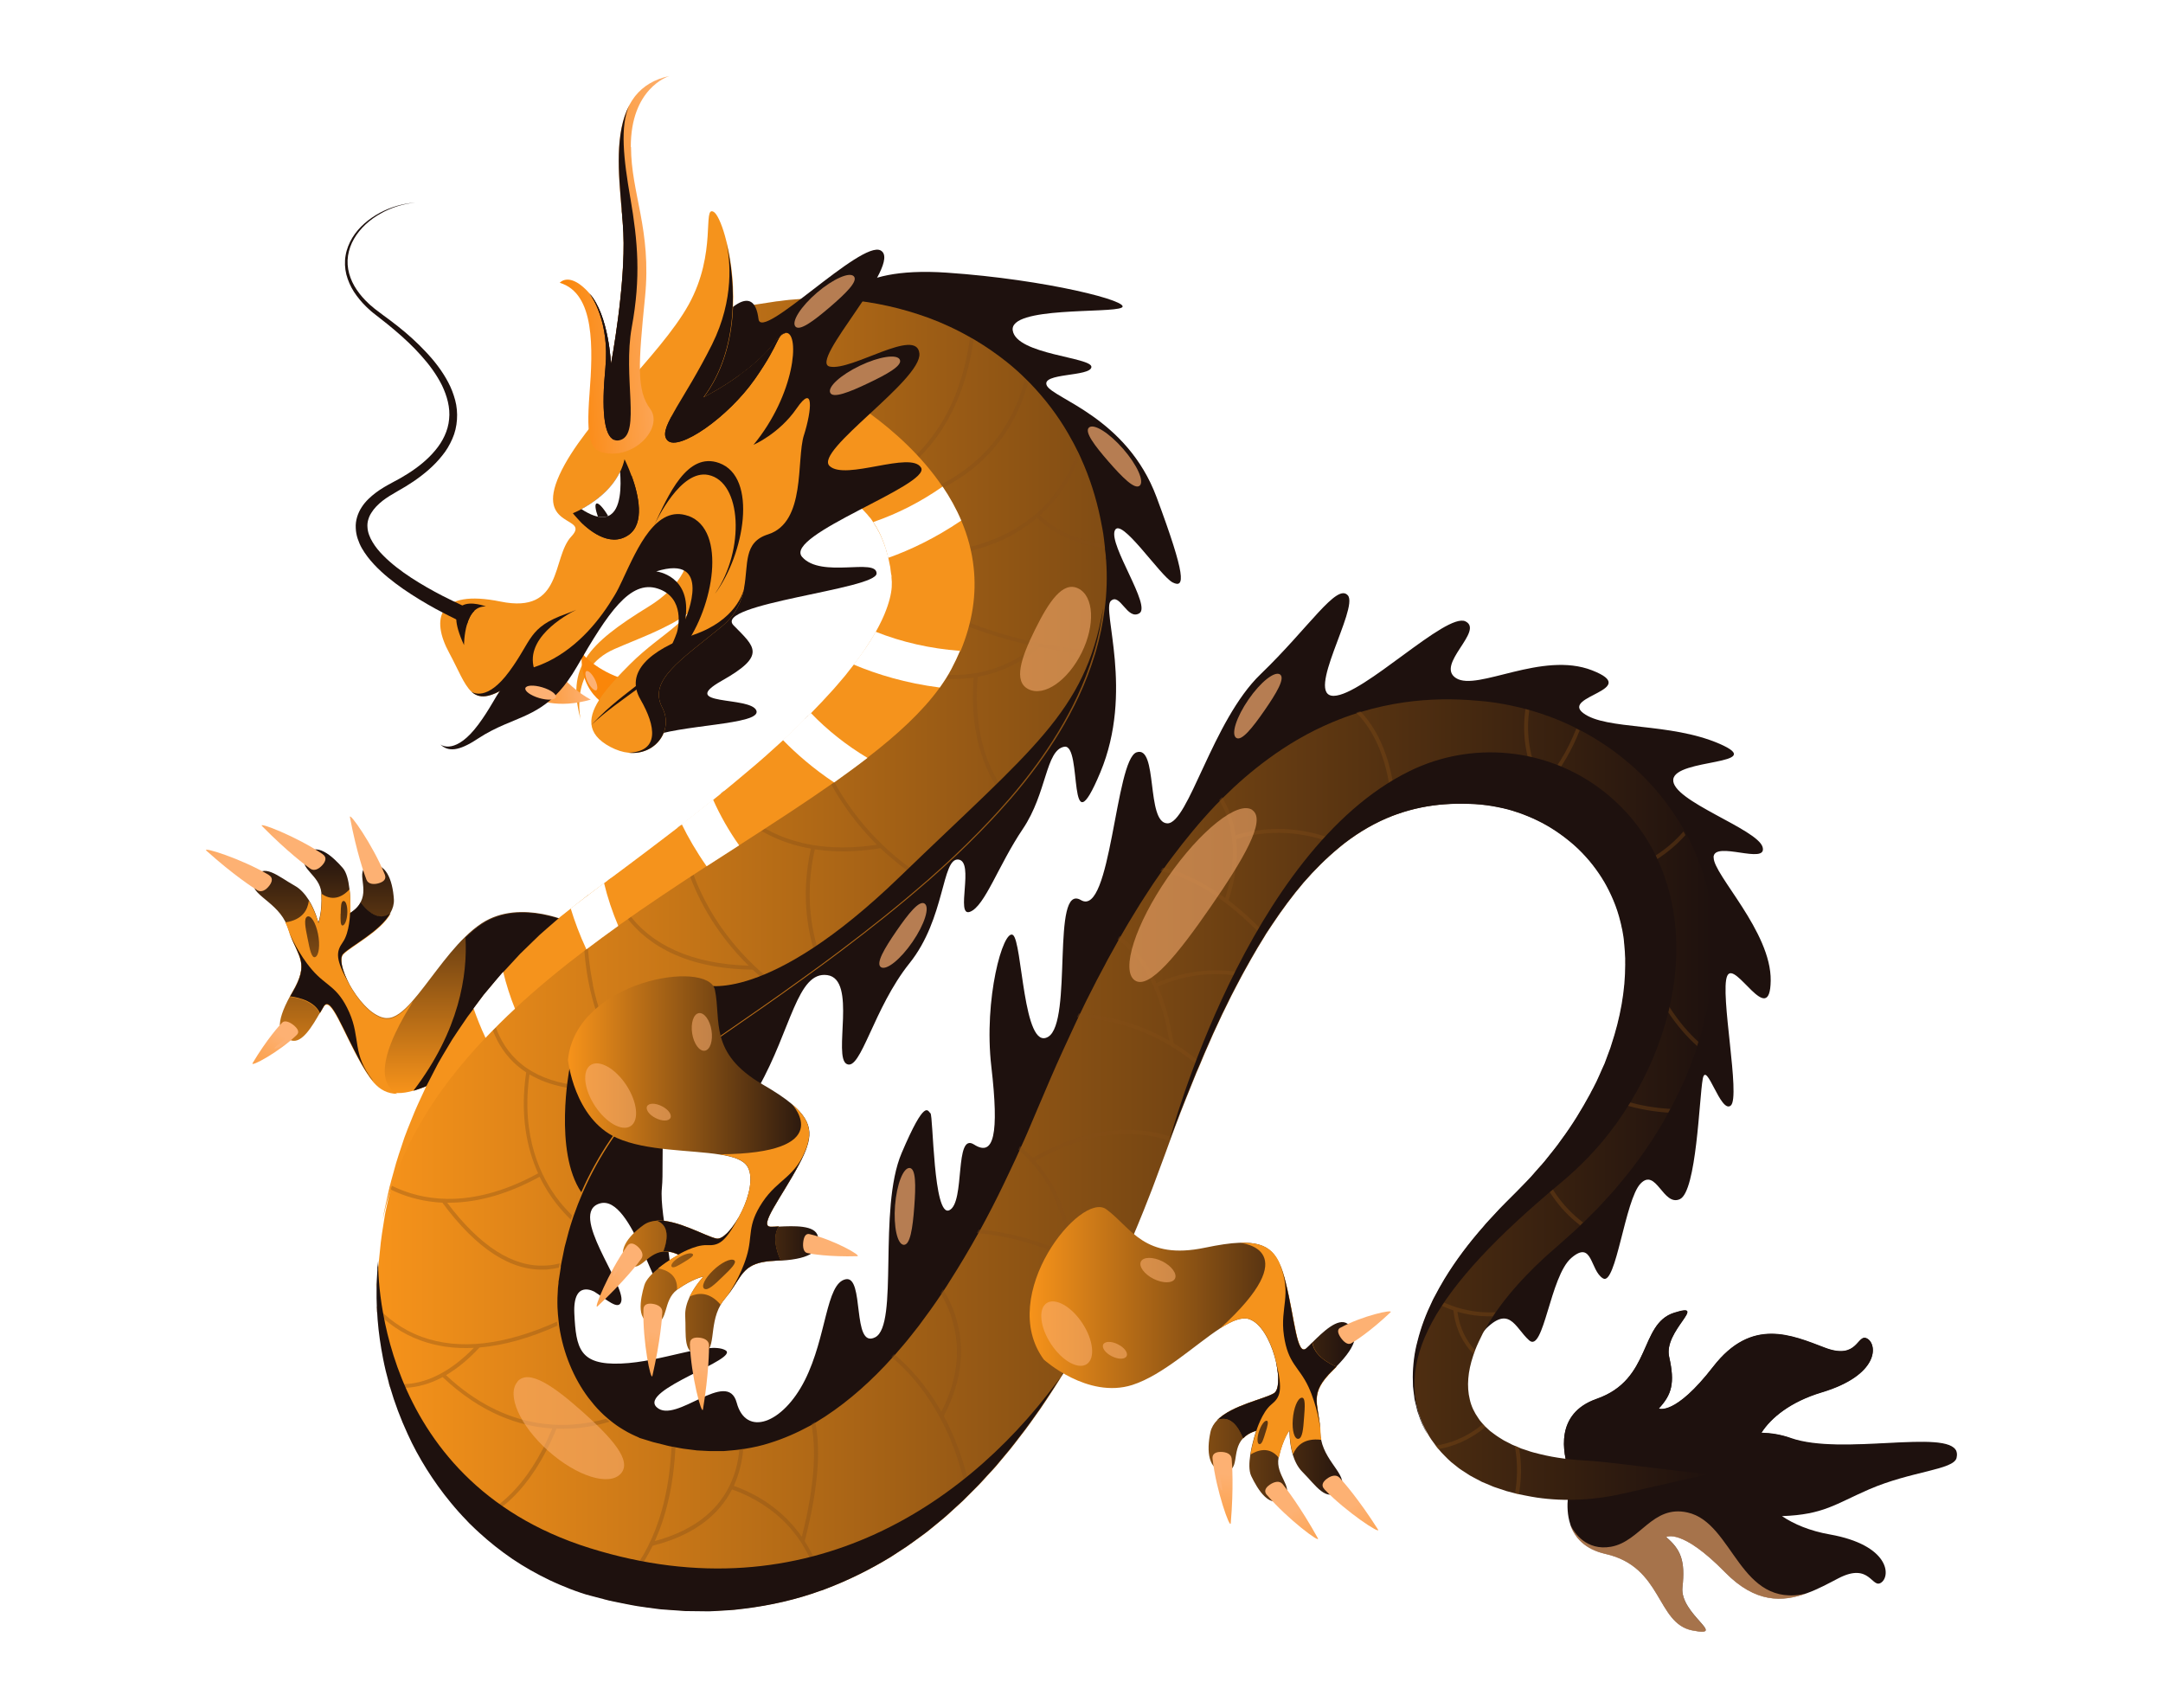 <?xml version="1.0" encoding="UTF-8"?>
<svg xmlns="http://www.w3.org/2000/svg" xmlns:xlink="http://www.w3.org/1999/xlink" viewBox="0 0 190 150">
  <defs>
    <style>
      .cls-1 {
        fill: url(#Gradient_2-8);
      }

      .cls-1, .cls-2, .cls-3, .cls-4, .cls-5, .cls-6, .cls-7, .cls-8, .cls-9, .cls-10, .cls-11, .cls-12, .cls-13, .cls-14, .cls-15, .cls-16, .cls-17, .cls-18, .cls-19, .cls-20, .cls-21, .cls-22, .cls-23, .cls-24, .cls-25, .cls-26, .cls-27, .cls-28, .cls-29 {
        stroke-width: 0px;
      }

      .cls-2 {
        fill: url(#linear-gradient);
      }

      .cls-30 {
        filter: url(#outer-glow-3);
      }

      .cls-3 {
        fill: url(#Gradient_2-2);
      }

      .cls-4 {
        fill: url(#Gradient_2-11);
      }

      .cls-5 {
        fill: #834d17;
      }

      .cls-31 {
        isolation: isolate;
      }

      .cls-6 {
        fill: url(#Gradient_2-13);
      }

      .cls-7 {
        fill: #fa8609;
      }

      .cls-32 {
        opacity: .35;
      }

      .cls-8 {
        opacity: .61;
      }

      .cls-8, .cls-12, .cls-16, .cls-20, .cls-29 {
        fill: #fdb173;
      }

      .cls-8, .cls-12, .cls-16, .cls-29 {
        mix-blend-mode: overlay;
      }

      .cls-9 {
        fill: url(#Gradient_2-12);
      }

      .cls-10 {
        fill: url(#Gradient_2-9);
      }

      .cls-11 {
        fill: url(#Gradient_2-6);
      }

      .cls-12, .cls-20 {
        opacity: .55;
      }

      .cls-13 {
        fill: #fff;
      }

      .cls-14 {
        fill: url(#Gradient_2-15);
      }

      .cls-15 {
        fill: url(#linear-gradient-2);
      }

      .cls-17 {
        fill: url(#Gradient_2-4);
      }

      .cls-18 {
        fill: url(#Gradient_2-14);
      }

      .cls-19 {
        fill: url(#linear-gradient-3);
      }

      .cls-21 {
        fill: url(#Gradient_2);
      }

      .cls-22 {
        fill: url(#Gradient_2-5);
      }

      .cls-23 {
        fill: url(#Gradient_2-7);
      }

      .cls-24 {
        fill: #f5931c;
      }

      .cls-25 {
        fill: url(#Gradient_2-3);
      }

      .cls-26 {
        fill: #1e110e;
      }

      .cls-27 {
        fill: url(#linear-gradient-4);
      }

      .cls-28 {
        fill: url(#Gradient_2-10);
      }

      .cls-29 {
        opacity: .68;
      }
    </style>
    <filter id="outer-glow-3" filterUnits="userSpaceOnUse">
      <feOffset dx="0" dy="0"/>
      <feGaussianBlur result="blur" stdDeviation="5"/>
      <feFlood flood-color="#ff8500" flood-opacity=".75"/>
      <feComposite in2="blur" operator="in"/>
      <feComposite in="SourceGraphic"/>
    </filter>
    <linearGradient id="linear-gradient" x1="37.6" y1="96.02" x2="37.6" y2="74.63" gradientUnits="userSpaceOnUse">
      <stop offset="0" stop-color="#f7931a"/>
      <stop offset="1" stop-color="#1e110e"/>
    </linearGradient>
    <linearGradient id="Gradient_2" data-name="Gradient 2" x1="750.1" y1="1031.96" x2="750" y2="1023.48" gradientTransform="translate(343.03 1731.3) rotate(-47.25) scale(1.33 -1.33) skewX(.03)" gradientUnits="userSpaceOnUse">
      <stop offset="0" stop-color="#fa8609"/>
      <stop offset="1" stop-color="#fdb173"/>
    </linearGradient>
    <linearGradient id="Gradient_2-2" data-name="Gradient 2" x1="761.04" y1="1075.49" x2="760.93" y2="1067.01" gradientTransform="translate(275.24 1797.66) rotate(-43.73) scale(1.33 -1.33) skewX(.03)" xlink:href="#Gradient_2"/>
    <linearGradient id="Gradient_2-3" data-name="Gradient 2" x1="689.63" y1="1487.92" x2="689.53" y2="1479.44" gradientTransform="translate(-534.13 2167.31) rotate(-9.87) scale(1.33 -1.33) skewX(.03)" xlink:href="#Gradient_2"/>
    <linearGradient id="Gradient_2-4" data-name="Gradient 2" x1="213.92" y1="305.74" x2="213.84" y2="299.17" gradientTransform="translate(1.57 -397.44) rotate(32.81) scale(1.33) skewX(.03)" xlink:href="#Gradient_2"/>
    <linearGradient id="linear-gradient-2" x1="33.03" y1="83.87" x2="150.48" y2="83.87" xlink:href="#linear-gradient"/>
    <linearGradient id="Gradient_2-5" data-name="Gradient 2" x1="58.67" y1="128.51" x2="58.74" y2="128.51" gradientTransform="translate(-32.98 -12.08) rotate(-3.31)" xlink:href="#Gradient_2"/>
    <linearGradient id="Gradient_2-6" data-name="Gradient 2" x1="72.58" y1="75.72" x2="80.48" y2="75.72" gradientTransform="translate(-32.98 -12.08) rotate(-3.31)" xlink:href="#Gradient_2"/>
    <linearGradient id="Gradient_2-7" data-name="Gradient 2" x1="79.88" y1="40.43" x2="90.59" y2="40.43" gradientTransform="translate(-32.98 -12.08) rotate(-3.31)" xlink:href="#Gradient_2"/>
    <linearGradient id="linear-gradient-3" x1="49.88" y1="102.34" x2="71.89" y2="102.34" xlink:href="#linear-gradient"/>
    <linearGradient id="Gradient_2-8" data-name="Gradient 2" x1="-237.75" y1="591.14" x2="-237.86" y2="582.67" gradientTransform="translate(-111.52 -698.68) rotate(-169.77) scale(1.33 -1.33) skewX(.03)" xlink:href="#Gradient_2"/>
    <linearGradient id="Gradient_2-9" data-name="Gradient 2" x1="-198.5" y1="574.56" x2="-198.6" y2="566.09" gradientTransform="translate(-19.83 -676.98) rotate(-166.26) scale(1.33 -1.33) skewX(.03)" xlink:href="#Gradient_2"/>
    <linearGradient id="Gradient_2-10" data-name="Gradient 2" x1="171.89" y1="536.09" x2="171.79" y2="527.62" gradientTransform="translate(726.95 -193.11) rotate(-132.4) scale(1.33 -1.33) skewX(.03)" xlink:href="#Gradient_2"/>
    <linearGradient id="Gradient_2-11" data-name="Gradient 2" x1="475.89" y1="1356.77" x2="475.81" y2="1350.2" gradientTransform="translate(-1722.7 733.61) rotate(-89.72) scale(1.33) skewX(.03)" xlink:href="#Gradient_2"/>
    <linearGradient id="linear-gradient-4" x1="90.45" y1="118.96" x2="119.03" y2="118.96" xlink:href="#linear-gradient"/>
    <linearGradient id="Gradient_2-12" data-name="Gradient 2" x1="-638.22" y1="798.52" x2="-638.32" y2="790.05" gradientTransform="translate(-1154.2 -316.48) rotate(148.3) scale(1.33 -1.33) skewX(.03)" xlink:href="#Gradient_2"/>
    <linearGradient id="Gradient_2-13" data-name="Gradient 2" x1="-610.51" y1="756.99" x2="-610.61" y2="748.51" gradientTransform="translate(-1071.06 -361.77) rotate(151.81) scale(1.33 -1.33) skewX(.03)" xlink:href="#Gradient_2"/>
    <linearGradient id="Gradient_2-14" data-name="Gradient 2" x1="-271.13" y1="457.5" x2="-271.23" y2="449.03" gradientTransform="translate(-191.61 -500.38) rotate(-174.33) scale(1.33 -1.33) skewX(.03)" xlink:href="#Gradient_2"/>
    <linearGradient id="Gradient_2-15" data-name="Gradient 2" x1="203.26" y1="1715.32" x2="203.18" y2="1708.75" gradientTransform="translate(-1395.02 1825.77) rotate(-131.64) scale(1.33) skewX(.03)" xlink:href="#Gradient_2"/>
  </defs>
  <g class="cls-31">
    <g id="Layer_1" data-name="Layer 1">
      <g class="cls-30">
        <path class="cls-26" d="m150.52,75.3c.03-1.51,4.75.71,4.31-.89-.44-1.6-8.03-4.07-7.85-5.94.18-1.87,8.42-1.24,4.06-3.14-4.36-1.89-9.96-1.18-11.96-2.69-2.01-1.51,5.17-2.04.77-3.76-4.4-1.72-10.07,1.86-11.94.69-1.87-1.17,2.49-4.16.82-4.99-1.68-.83-8.99,6.5-11.57,6.54-2.58.03,2.2-7.69,1.24-8.82-.96-1.13-3.42,2.83-7.67,6.92-4.24,4.08-6.34,13.16-8.2,13.1-1.87-.07-.8-6.88-2.69-6.24-1.88.63-2.24,14.55-4.89,12.98-2.65-1.57-.68,10.7-2.88,12.01-2.21,1.32-2.26-8.42-3.1-8.95-.85-.53-2.58,5.62-1.89,11.57.69,5.95.23,7.96-1.52,6.84-1.75-1.12-.75,5.1-2.17,5.77-1.42.67-1.41-8.36-1.66-8.52-.24-.16-.43-1.43-2.53,3.5-2.1,4.93-.23,15.1-2.32,16.18-2.09,1.08-.9-5.5-2.62-5.09-1.72.4-1.63,5.02-3.56,8.86-1.93,3.83-5.18,5.01-5.99,1.97-.82-3.04-5.36,1.94-7.02.41-1.67-1.53,7.5-4.27,6-5.03-1.5-.76-5.52,1.05-9.15,1.19-3.63.14-3.94-1.33-4.09-4.39-.14-3.06,1.78-1.91,1.78-1.91h0c1.03.64,2.11,1.69,2.34.85.41-1.48-4.73-7.82-1.86-8.62,2.86-.8,5.03,9.03,5.97,8.03.94-1-.79-6.93-.54-9.38.25-2.45-.54-7.31,1.93-8.06,2.47-.76,2.15,2.7,2.32,4.03.17,1.33,1.38.27,4.24-4.81,2.87-5.08,3.4-10.23,6.04-9.86,2.64.37.47,7.19,1.71,7.81,1.24.63,2.35-4.91,5.51-8.85,3.16-3.94,2.82-9.26,4.29-9.11,1.46.15-.29,5.08,1.02,4.59,1.31-.48,2.5-4.1,4.64-7.27,2.14-3.17,2-6.94,3.65-7.23,1.65-.28.19,9.35,3.16,2.26,2.97-7.09.12-14.28.92-15.06.81-.78,1.44,1.72,2.51,1.08,1.07-.64-2.67-5.95-2.16-7.26.51-1.31,4.01,4.01,5.09,4.55,1.08.54,1.19-.5-1.42-7.5-2.61-7-9.11-8.66-9.64-9.8-.53-1.13,3.85-.75,3.92-1.62.07-.87-6.58-1.08-6.91-3.21-.33-2.13,8.61-1.49,9.57-2.01.96-.52-6.6-2.47-15.36-3.07-8.76-.6-9.38,2.98-9.38,2.98l12.16,24.91s-13.47,17.45-13.95,17.86c-.48.41-21.19,22.25-25.14,27.33-3.95,5.08-4.65,13.1-4.85,21.35-.12,5.14,4.38,7.91,7.33,8.52,3.7,7.15,15.5,5.95,28.23.33,13.5-5.96,11.49-14.57,14.21-19.87,2.72-5.31,3.56-14.95,8.68-23.95,5.12-9,18.89-14.32,23.01-15.98,4.12-1.67,16.24,1.59,20.15,5.87,3.91,4.28,2.44,15.13,1.7,19.09-.75,3.96-12.39,18.38-15.63,21.01-3.24,2.63-2,6.46.44,3.73,2.44-2.73,2.9-.55,4.19.6,1.29,1.15,1.83-5.63,3.71-7.24,1.88-1.61,1.63,1.11,2.78,1.8,1.14.69,1.93-6.92,3.3-8.33,1.37-1.42,1.98,2.04,3.45,1.37,1.47-.67,1.7-8.88,2.01-10.56.31-1.68,1.57,3.08,2.46,2.34.89-.74-.98-9.9-.31-11.39.67-1.49,3.76,4.73,3.82.42.06-4.31-5.04-9.31-5.01-10.82Z"/>
        <g>
          <path class="cls-26" d="m171.87,128.05c-.26,1.07-3.95,1.15-7.69,2.77-2.97,1.29-3.99,2.22-7.65,2.35,1.04.7,2.44,1.3,4.21,1.61,5.2.93,5.36,3.61,4.52,4.22-.84.61-.98-1.82-3.77-.37-.87.45-1.79.96-2.77,1.31-2.14.79-4.52.88-7.18-1.83-3.86-3.94-5.18-3.1-5.18-3.1,1.28,1.09,1.69,2.06,1.43,4.41-.26,2.35,4.05,4.41.87,3.79-3.18-.62-2.59-5.59-7.63-6.72-1.81-.41-2.69-1.42-3.08-2.54v-.02s-.01-.02-.01-.03c-.53-1.59-.08-3.41.12-4.07-.06-.15-.15-.36-.23-.61-.56-1.62-1.26-5.07,2.42-6.36,4.88-1.7,3.72-6.58,6.8-7.56,3.09-.98-.96,1.57-.43,3.87.52,2.31.23,3.31-.92,4.54,0,0,1.41.69,4.79-3.68,3.38-4.36,6.88-2.78,9.82-1.66,2.94,1.12,2.8-1.31,3.71-.8.9.51,1.06,3.19-4,4.71-2.74.82-4.47,2.24-5.3,3.56.84.02,1.7.15,2.57.46,4.46,1.58,13.79-.8,14.56,1.17.06.16.07.34.02.55Z"/>
          <path class="cls-26" d="m157.29,126.33c-.87-.31-1.73-.44-2.57-.46.84-1.33,2.57-2.74,5.3-3.56,5.06-1.52,4.91-4.2,4-4.71-.9-.51-.76,1.91-3.71.8-2.94-1.12-6.44-2.7-9.82,1.66-3.38,4.36-4.79,3.68-4.79,3.68,1.15-1.23,1.44-2.24.92-4.54-.53-2.3,3.51-4.85.43-3.87-3.08.98-1.93,5.85-6.8,7.56-3.68,1.29-2.98,4.74-2.42,6.36,3.39.15,8.59.34,12.1.27,5.59-.1,9.79.21,14.05-.61,3.36-.64,5.62-1.47,7.87-1.39-.78-1.97-10.1.41-14.56-1.17Zm-6.97-3.25c-.46-.54.41-2.04,1.94-3.36,1.53-1.32,3.15-1.96,3.61-1.42.46.54-.41,2.04-1.94,3.36-1.54,1.32-3.15,1.96-3.61,1.42Z"/>
          <g>
            <g>
              <path class="cls-2" d="m48.66,95.42c-2.58-.98-4.39-3.45-9.26-.93-1.09.57-2,.97-2.77,1.22,0,0,0,0,0,0-.11.04-.21.07-.31.09-.52.15-.98.22-1.38.21-.88,0-1.52-.36-2.09-1-.03-.04-.07-.08-.1-.12,0,0,0-.01-.01-.02-.04-.05-.09-.1-.13-.16-.04-.05-.08-.11-.12-.16-.24-.33-.48-.72-.73-1.16-1.61-2.83-2.68-6.03-3.3-5.04-.1.17-.22.38-.35.6-.65,1.13-1.59,2.77-2.55,2.43-1.17-.41-1.41-1.46-.07-3.9.07-.12.14-.25.21-.38.61-1.04.8-1.75.77-2.36,0-.05,0-.09-.01-.14,0-.02,0-.03,0-.05,0-.04-.01-.08-.02-.12-.06-.31-.17-.61-.31-.93-.01-.03-.03-.06-.04-.09-.02-.04-.04-.08-.05-.12-.03-.05-.05-.1-.07-.16-.06-.12-.12-.25-.18-.38-.02-.04-.04-.09-.06-.13-.01-.04-.03-.07-.05-.11-.08-.19-.17-.39-.25-.61,0,0,0,0,0,0-.02-.06-.04-.12-.06-.18-.02-.07-.05-.13-.07-.2-.06-.2-.15-.39-.24-.57-1-1.95-3.39-2.48-2.71-3.8.74-1.45,2.09-.16,3.56.66.5.28.9.75,1.21,1.24h0c.59.94.84,1.97.84,1.97,0,0,.35-.87.27-2.51,0-.03,0-.06,0-.08-.14-1.58-1.97-2.11-1.43-3.18.86-1.54,2.5.06,3.31.99.33.38.5,1.09.58,1.8.13,1.07.06,2.15.06,2.15.48-.3.77-.63.94-.97.72-1.39-.62-2.91.86-3.22,1.3-.27,1.94,1.22,2.05,3.01.02.4-.09.79-.3,1.16-.89,1.6-3.49,2.89-4.16,3.59-.14.14-.18.39-.15.7,0,.02,0,.04,0,.06.01.1.03.2.05.31,0,.03.01.05.02.08.08.34.23.72.42,1.12.03.05.05.11.08.17.03.07.07.14.11.21.03.05.05.1.08.14,0,0,0,0,0,0,.05.08.09.16.14.24.03.04.05.09.08.13.4.65.9,1.27,1.43,1.74.03.03.06.05.09.08.25.21.5.37.75.49.04.02.07.03.11.05.02.01.05.02.07.03.04.01.08.03.12.04.07.02.13.04.2.05.02,0,.04,0,.06.01.03,0,.06.01.09.01.04,0,.08,0,.11,0,.68.02,1.42-.57,2.21-1.47h0c1.36-1.54,2.9-3.96,4.65-5.66.47-.46.95-.86,1.45-1.19,3.46-2.26,8.08.06,8.08.06,5.54,4.36.83,15.17-1.75,14.19Z"/>
              <g>
                <path class="cls-21" d="m23.61,76.85c-2.39-1.42-5.92-2.53-5.48-2.13,2.33,2.1,4.11,3.26,4.48,3.48.37.22.77-.04,1.05-.41.28-.37.32-.72-.05-.93Z"/>
                <path class="cls-16" d="m22.19,76.23c.63.31,1,.66.96.73-.04.07-.52-.19-1.14-.5-.63-.31-1.16-.55-1.13-.62.04-.07.68.08,1.31.38Z"/>
              </g>
              <g>
                <path class="cls-3" d="m28.35,75.03c-2.3-1.56-5.75-2.89-5.33-2.47,2.2,2.24,3.9,3.51,4.25,3.75.35.24.77,0,1.07-.35.3-.35.36-.69,0-.93Z"/>
                <path class="cls-16" d="m26.97,74.32c.61.35.96.72.91.79s-.51-.22-1.11-.56c-.61-.35-1.13-.62-1.09-.69.04-.07.68.12,1.28.46Z"/>
              </g>
              <g>
                <path class="cls-25" d="m33.8,76.81c-1.04-2.58-3.17-5.6-3.06-5.02.58,3.08,1.29,5.08,1.45,5.48.16.4.64.44,1.08.31.44-.13.69-.37.53-.77Z"/>
                <path class="cls-16" d="m33.05,75.44c.31.63.39,1.13.32,1.16-.07.03-.3-.46-.61-1.09-.31-.63-.59-1.14-.52-1.18s.5.48.81,1.1Z"/>
              </g>
              <g>
                <path class="cls-17" d="m26.08,90.89c-1.54,1.51-4.13,2.89-3.89,2.49,1.26-2.11,2.37-3.33,2.6-3.56s.66-.05,1.02.24c.35.3.51.59.27.83Z"/>
                <path class="cls-16" d="m25.09,91.61c.42-.34.62-.69.56-.75-.06-.06-.37.22-.8.56-.42.34-.79.61-.74.67.06.06.55-.14.97-.48Z"/>
              </g>
              <path class="cls-24" d="m27.02,82.44c-.2-.98-.35-1.78-.03-1.93.32-.15.74.53.94,1.5.2.98.09,1.9-.23,2.05-.32.15-.49-.65-.68-1.63Zm2.91-2.18c.01-.6.02-1.08.23-1.12.21-.04.36.4.35.99-.01.6-.19,1.11-.4,1.16-.21.04-.2-.44-.19-1.03Zm6.29,7.76c-.8.9-1.53,1.49-2.21,1.47-.04,0-.08,0-.11,0-.03,0-.06,0-.09-.01-.02,0-.04,0-.06-.01-.07-.01-.13-.03-.2-.05-.04-.01-.08-.02-.12-.04-.02,0-.05-.02-.07-.03-.03-.01-.07-.03-.11-.05-.25-.12-.51-.29-.75-.49-.03-.03-.06-.05-.09-.08-.53-.46-1.02-1.09-1.43-1.74-.03-.04-.05-.09-.08-.13-.05-.08-.09-.16-.14-.24,0,0,0,0,0,0l-.07-.13s0,0,0-.01c-.04-.07-.07-.14-.11-.21-.03-.06-.06-.11-.08-.17-.19-.4-.33-.78-.42-1.12,0-.03-.01-.05-.02-.08-.02-.11-.04-.21-.05-.31,0-.02,0-.04,0-.06-.03-.31.01-.56.15-.7.67-.71,3.27-1.99,4.16-3.59-.58.43-1.47.55-2.61-.95-.17.34-.46.66-.94.97,0,0,.06-1.08-.06-2.15-.43.47-1.35,1.2-2.47.39,0,.03,0,.06,0,.08.08,1.64-.27,2.51-.27,2.51,0,0-.26-1.03-.84-1.97-.11.8-.54,1.67-2.07,1.9.09.18.17.37.24.57.02.07.04.14.07.2.02.06.04.12.06.18,0,0,0,0,0,0,0,0,0,0,0,.02.08.21.16.41.24.6.02.04.03.07.05.11.02.04.04.09.06.13.06.13.12.26.18.38.03.05.05.11.07.16.02.04.04.08.05.12.02.03.03.06.04.09.14.32.26.62.31.93,0,.04.01.08.02.12,0,.02,0,.03,0,.05,0,.04,0,.09.01.14.04.61-.16,1.32-.77,2.36-.08.13-.15.26-.21.38,0,0,.51.04,1.09.25.58.21,1.23.57,1.52,1.22.13-.23.25-.44.35-.6.62-.98,1.69,2.21,3.3,5.04.25.44.49.82.73,1.16.04.06.08.11.12.16.04.05.08.1.12.15,0,0,0,0,0,0,0,0,0,.01.01.02.03.04.06.08.1.12.57.64,1.21.99,2.09,1-1.23-.61-2.16-2.48,1.3-8.01Z"/>
              <path class="cls-26" d="m30.68,86.45c-1.24-2.22-1.17-2.83-.57-3.69.61-.86.64-2.55.64-2.55.48-.3.77-.63.94-.96,1.14,1.51,2.03,1.39,2.61.95-.89,1.6-3.49,2.89-4.16,3.59-.36.38-.08,1.5.54,2.65Z"/>
              <path class="cls-26" d="m32.72,94.89c-.33-.4-.64-.89-.97-1.47-1.61-2.83-2.68-6.03-3.3-5.04-.1.17-.22.37-.35.6-.57-1.29-2.61-1.46-2.61-1.46h0c.07-.12.14-.25.22-.38,1.49-2.55.49-3.1-.28-5.19.08.2.77,1.82,1.97,3.22,1.27,1.49,2.25,1.43,3.28,3.75,1.02,2.32.22,3.61,2.06,5.97Z"/>
            </g>
            <path class="cls-26" d="m49.58,93.91c-.41.45-.85.9-1.31,1.35-2.39-1.06-4.25-3.17-8.88-.77-.73.38-1.38.68-1.95.92-.29.12-.56.22-.81.3,0,0,0,0,0,0-.11.04-.21.07-.31.09,4.04-5.3,4.75-10.16,4.57-13.45.47-.46.95-.86,1.45-1.19,2.01-1.31,4.41-1.08,6.07-.65,1.2.31,2.02.72,2.02.72.43.34.8.72,1.12,1.13,1.02,3,1.63,7.61-1.94,11.55Z"/>
            <path class="cls-26" d="m49.58,93.91c-.41.45-.85.9-1.31,1.35-2.39-1.06-4.25-3.17-8.88-.77-.73.38-1.38.68-1.95.92,3.99-8.18,8.67-12.91,10.95-14.9,1.2.31,2.02.72,2.02.72.43.34.8.72,1.12,1.13,1.02,3,1.63,7.61-1.94,11.55Z"/>
          </g>
          <path class="cls-15" d="m150.44,81.77l.03.77c.07,2.04-.1,4.07-.51,6.01-.08.49-.22.97-.33,1.45l-.18.72c-.06.24-.14.47-.22.7l-.03.11-.11.36-.08.24c-.08.23-.14.47-.23.7l-.52,1.36c-.46,1.11-.97,2.18-1.53,3.23-.06.11-.12.22-.18.33-1.22,2.22-2.65,4.3-4.27,6.21-.59.74-1.26,1.42-1.89,2.12-.33.34-.67.67-1,1-.11.11-.21.21-.32.32-.08.08-.16.16-.25.24-.15.14-.3.28-.45.42l-1.05.94-.95.84-.47.41-.45.42c-.29.28-.61.56-.88.85-1.16,1.15-2.21,2.36-3.11,3.64-.03.04-.06.08-.08.12-.08.12-.16.23-.23.35-.11.17-.21.33-.32.49-.19.33-.38.66-.57.98-.24.49-.49.99-.68,1.49h0c-.05.12-.09.24-.13.36-.02.05-.03.1-.05.15-.45,1.34-.58,2.67-.29,3.83.13.59.39,1.13.75,1.64.09.13.17.26.28.37.05.05.09.1.13.15.06.07.12.14.19.21.02.01.03.03.05.04.1.1.21.19.31.29.06.06.13.11.2.16l.2.15h0c.11.09.31.22.43.3l.45.28.49.25c.08.04.16.09.25.13l.24.1h.02s.36.16.36.16l.16.07.55.18c.36.14.75.22,1.13.32,1.34.33,2.76.5,4.2.57.52.02,2.45.23,2.97.3l7.49.9-7.37,1.69c-2.49.57-5.07.72-7.6.35-.16-.02-.32-.05-.48-.08-.36-.07-.71-.13-1.07-.21-.11-.02-.22-.05-.33-.08-.02,0-.04,0-.05-.01l-.73-.19-.72-.24-.36-.12c-.12-.04-.24-.1-.36-.15l-.72-.3c-.23-.12-.47-.24-.7-.37-.12-.06-.23-.12-.35-.19l-.34-.22-.34-.22c-.11-.07-.23-.15-.33-.23l-.64-.51c-.21-.18-.4-.38-.6-.58-.18-.17-.34-.36-.5-.55-.02-.03-.04-.05-.07-.08-.06-.07-.12-.15-.18-.23-.27-.35-.52-.71-.73-1.09-.3-.52-.55-1.08-.73-1.65-.11-.27-.16-.54-.23-.82-.07-.27-.14-.55-.16-.82-.03-.27-.08-.55-.1-.83l-.02-.82c.01-1.08.14-2.15.41-3.14.31-1.25.76-2.42,1.3-3.53.05-.1.1-.2.15-.3.29-.57.6-1.11.92-1.65,1.01-1.66,2.17-3.18,3.41-4.59.3-.37.63-.7.95-1.05l.48-.52.49-.5.97-.97.86-.88c.29-.29.56-.59.82-.9.08-.09.17-.19.25-.28.09-.1.17-.19.26-.29.1-.12.2-.23.3-.35.5-.64,1.03-1.25,1.48-1.91.96-1.29,1.79-2.66,2.54-4.04l.05-.1.16-.3.33-.65c.17-.35.32-.71.48-1.07l.24-.53.2-.54.2-.54c.07-.18.14-.36.19-.55.78-2.35,1.23-4.77,1.22-7.11,0-.14,0-.29,0-.43-.01-.41-.04-.83-.08-1.24l-.05-.53c-.02-.18-.05-.34-.08-.51-.02-.17-.06-.33-.1-.5-.03-.17-.07-.33-.11-.49-.16-.66-.37-1.3-.63-1.91-.23-.55-.5-1.09-.8-1.61-.04-.06-.07-.12-.11-.18-.03-.04-.05-.09-.08-.13-.33-.52-.69-1.02-1.09-1.5-.43-.51-.9-1-1.4-1.44-.51-.44-1.04-.85-1.6-1.22-1.03-.69-2.16-1.22-3.32-1.62h0c-.1-.03-.2-.07-.31-.1-.03-.01-.06-.02-.09-.03-.61-.19-1.24-.32-1.87-.43-.33-.06-.66-.09-1-.13l-.5-.04-.54-.02c-1.45-.05-2.85.05-4.18.32-.74.15-1.46.35-2.16.6-.11.04-.22.08-.33.12-1.51.58-2.93,1.4-4.27,2.43-.1.08-.2.16-.3.24-.06.05-.12.1-.18.15-1.09.9-2.13,1.93-3.11,3.06-.97,1.14-1.89,2.38-2.76,3.69-.17.27-.35.53-.53.8l-.18.3-.55.9c-.4.69-.81,1.38-1.19,2.09-.02.04-.04.07-.06.11-.06.11-.12.22-.18.33-.31.57-.6,1.15-.9,1.72-.18.36-.36.74-.54,1.1l-.27.55-.26.56-.52,1.12-.5,1.14-.25.57-.24.57-.09.22-.14.33-.26.6c-.63,1.55-1.26,3.1-1.85,4.68-.12.31-.24.63-.35.94-.04.11-.08.22-.12.33,0,0,0,0,0,0-.13.37-.27.73-.4,1.1l-.93,2.51-.24.64-.25.64-.5,1.27c-.33.85-.7,1.69-1.05,2.54-.51,1.2-1.05,2.39-1.61,3.59-.05.11-.1.21-.15.31-.98,2.06-2.05,4.1-3.21,6.12-.28.49-.57.99-.87,1.48-.69,1.14-1.43,2.27-2.19,3.39-.57.8-1.12,1.6-1.74,2.38-.3.39-.6.79-.91,1.17l-.96,1.15c-.31.39-.67.76-1.01,1.13-.35.38-.68.76-1.05,1.12l-.37.37-.29.29-.44.44-1.16,1.06c-.38.36-.8.69-1.21,1.03-.41.34-.82.68-1.26.99-.44.32-.87.64-1.32.95l-1.38.9c-1.79,1.09-3.71,2.05-5.75,2.82-.11.04-.21.08-.32.12,0,0-.01,0-.02,0-2.16.79-4.45,1.31-6.75,1.59l-.86.1c-.29.03-.58.04-.86.06l-.86.05-.43.02c-.15,0-.29,0-.43,0l-1.72-.02c-.56-.04-1.13-.08-1.7-.12l-.42-.03c-.14-.01-.28-.04-.42-.05l-.83-.11-.83-.12c-.28-.04-.54-.1-.82-.15-.54-.11-1.08-.21-1.63-.33l-.07-.02-.43-.11-1.15-.3-.41-.11-.1-.03-.12-.04-.25-.08c-.32-.11-.67-.23-.97-.35l-.88-.36c-.29-.12-.58-.26-.87-.39-1.15-.55-2.25-1.17-3.29-1.87-1.04-.71-2.01-1.48-2.92-2.31-.27-.25-.54-.5-.8-.76-.09-.09-.18-.18-.27-.28-.51-.52-.99-1.06-1.44-1.61-.77-.93-1.47-1.91-2.1-2.91-.63-1.01-1.2-2.04-1.68-3.11-.62-1.34-1.14-2.72-1.55-4.13-.04-.12-.07-.23-.1-.35h0c-.2-.71-.37-1.42-.51-2.14-.22-1.14-.39-2.28-.48-3.44-.02-.21-.03-.43-.04-.64-.01-.17-.02-.35-.03-.52-.02-.48-.03-.96-.02-1.45,0-.01,0-.03,0-.04,0-.28,0-.56.02-.83l.05-.87v-.22s.03-.2.03-.2l.04-.4.16-1.58c.06-.53.15-1.05.23-1.57.02-.15.05-.3.07-.45.06-.37.12-.75.21-1.11l.34-1.55c.12-.52.27-1.03.41-1.54.26-1.03.62-2.02.95-3.03.18-.5.38-.99.58-1.48l.3-.74c.1-.25.22-.49.32-.73l.67-1.45c.24-.48.49-.94.73-1.42l.37-.71c.13-.23.27-.46.4-.69l.82-1.37c.29-.45.59-.89.89-1.33l.45-.66c.16-.22.32-.43.48-.64l.07-.09.89-1.19,1.03-1.23.52-.61.16-.18.38-.41,1.09-1.18,1.15-1.12.58-.56.6-.53,1.22-1.06.9-.71.37-.29.64-.5.54-.41,1.07-.8.32-.24,1.8-1.34c1.19-.89,2.36-1.77,3.51-2.65.38-.29.77-.59,1.15-.88.12-.09.25-.19.37-.28.7-.54,1.39-1.08,2.07-1.63.23-.18.46-.36.68-.54.11-.09.23-.18.34-.27.25-.2.5-.41.75-.61.25-.2.49-.4.74-.61,0,0,0,0,0,0,.25-.2.49-.41.74-.62.28-.23.55-.46.82-.69.2-.17.4-.34.6-.51.01-.01.02-.02.03-.03.2-.17.4-.35.6-.52.07-.06.15-.13.22-.2.2-.18.4-.35.59-.53.19-.17.38-.34.56-.51.04-.04.09-.08.13-.12.52-.48,1.03-.97,1.53-1.45.31-.31.62-.61.92-.92.67-.68,1.32-1.37,1.93-2.05.1-.11.19-.22.29-.33.24-.28.48-.55.71-.83.1-.11.19-.23.28-.35.19-.23.37-.47.55-.7.08-.11.17-.21.24-.32.02-.03.05-.06.07-.09.07-.1.15-.2.22-.29.09-.12.17-.24.25-.35.08-.12.16-.23.24-.35.03-.05.06-.09.09-.14.3-.45.58-.89.82-1.33.2-.36.39-.71.55-1.06.05-.11.1-.22.15-.33.03-.07.06-.14.09-.21.39-.94.59-1.75.63-2.37.02-.31.01-.58-.02-.83v-.02s0-.04,0-.04v-.1s-.04-.19-.04-.19l-.05-.38-.02-.19-.04-.18-.07-.35c-.02-.08-.03-.16-.05-.23h0c-.02-.09-.04-.17-.06-.25,0-.03-.02-.07-.03-.1-.02-.07-.04-.14-.06-.2,0-.03-.01-.05-.02-.08-.02-.08-.05-.16-.07-.24-.02-.07-.04-.14-.07-.2-.02-.07-.05-.14-.07-.2-.11-.3-.22-.57-.35-.84l-.06-.12s-.03-.09-.06-.12c-.05-.07-.09-.15-.13-.23-.07-.17-.19-.3-.27-.46-.02-.04-.04-.08-.06-.11,0,0,0,0,0,0-.03-.04-.06-.07-.08-.11-.05-.07-.1-.15-.15-.22-.05-.08-.12-.14-.18-.21-.06-.07-.11-.15-.18-.22-.23-.26-.5-.53-.79-.79-.06-.05-.12-.11-.18-.16-.06-.05-.11-.09-.17-.14-.12-.1-.25-.2-.39-.3-.06-.04-.11-.08-.17-.13-.1-.08-.21-.15-.32-.23-.22-.14-.43-.29-.68-.42-.23-.15-.49-.27-.73-.42-.52-.26-1.06-.53-1.64-.78-.58-.24-1.18-.48-1.8-.7-.16-.06-.31-.11-.46-.16l-.46-.16-.22-.08-.21-.08c-.07-.03-.14-.05-.19-.07-.02-.01-.07-.03-.08-.04,0-.01-.06-.03.02-.04l-.6-1.86-3.7-11.37c.2-.02,4.08-.61,4.19-.63l.26-.04c.17-.03.32-.05.47-.06l.45-.06c.15-.02.3-.03.44-.05.58-.06,1.16-.09,1.74-.11,1.15-.03,2.3,0,3.46.1,1.16.1,2.33.29,3.51.55,1.18.26,2.36.61,3.55,1.04,1.27.47,2.54,1.06,3.78,1.78.11.06.21.12.32.18.95.57,1.88,1.21,2.77,1.92.59.47,1.16.98,1.7,1.52.02.01.03.03.05.05.09.09.19.19.28.28,1.3,1.34,2.45,2.85,3.37,4.45.33.57.64,1.15.92,1.73.07.14.13.28.19.42.79,1.74,1.34,3.51,1.7,5.25l.18.92c.03.15.06.31.08.46l.06.45.05.43.04.35v.13s.06.45.06.45l.02.23v.12s.02.14.02.14c.11,1.48.06,2.95-.13,4.36-.16,1.24-.41,2.42-.73,3.55-.03.11-.06.22-.1.34-.4,1.32-.89,2.57-1.43,3.73-1.05,2.24-2.28,4.19-3.57,5.97-.76,1.04-1.55,2.03-2.36,2.97-.07.09-.15.18-.23.26-.49.56-.98,1.11-1.48,1.64-1.4,1.49-2.82,2.88-4.27,4.19-.41.37-.82.73-1.22,1.09-.09.08-.18.16-.27.23-2.41,2.1-4.86,4.04-7.31,5.89-.55.41-1.1.83-1.65,1.23-.1.07-.2.15-.3.22-1.01.74-2.03,1.47-3.04,2.19-.1.07-.2.14-.29.21-1.2.85-2.39,1.68-3.58,2.5l-2.18,1.51-.92.64-.16.11-.53.37-.41.31-.83.6-.8.65-.4.32-.38.34-.77.69c-.17.16-.33.32-.49.48-.03.03-.06.06-.09.09-.05.05-.09.09-.13.13-2.48,2.53-4.5,5.51-5.91,8.73-.29.67-.56,1.35-.8,2.04-.04.12-.08.24-.12.36-.23.69-.43,1.4-.6,2.1-.1.33-.15.66-.22.99-.05.25-.1.49-.15.73-.02.09-.03.18-.05.27v.1s-.14.9-.14.9l-.04.25-.02.13v.11s-.05.42-.05.42c-.04.57-.06,1.14-.04,1.72.02.41.05.81.1,1.22.01.12.03.23.04.35,0,.05.01.1.02.15.35,2.28,1.25,4.48,2.55,6.21.33.43.67.84,1.04,1.21.21.21.43.42.66.61.1.09.21.18.32.26.06.05.12.1.18.14.4.31.83.57,1.26.81.11.06.22.12.33.17.11.05.23.1.34.16.1.05.18.07.27.12l.06.03.03.02.06.02.23.07c.3.09.61.18.91.28.32.08.65.16.97.24.16.04.33.09.49.12l.31.06.17.03.17.03.32.06c.08.01.16.03.24.04l.24.03.95.12c.32.01.63.03.94.05.08,0,.16.01.23.01h.23s.46,0,.46,0c.16,0,.31,0,.47,0l.46-.04c.36-.03.71-.06,1.06-.11.12-.01.23-.03.34-.05.75-.12,1.49-.28,2.22-.52,1.19-.37,2.36-.88,3.52-1.51.08-.04.16-.09.23-.13.11-.06.22-.13.33-.2,2.11-1.27,4.14-2.96,6.03-4.96l.67-.73.09-.1c.05-.05.09-.1.14-.15.21-.23.4-.48.61-.71.5-.57.97-1.2,1.45-1.8.69-.92,1.37-1.86,2.02-2.84.08-.11.15-.22.22-.33.16-.24.31-.47.46-.72.87-1.36,1.71-2.77,2.51-4.21.06-.11.12-.22.18-.32.71-1.3,1.4-2.63,2.05-3.99.35-.75.72-1.49,1.06-2.24l.35-.77.14-.32.02-.04.26-.57.25-.57,1-2.35c.35-.83.7-1.65,1.06-2.48.71-1.65,1.47-3.29,2.24-4.94l.19-.4.16-.33.24-.5.3-.62.31-.61.62-1.22.65-1.22.32-.61.34-.61c.21-.37.41-.74.62-1.12.02-.03.04-.07.06-.1.04-.07.08-.14.12-.21.43-.74.85-1.47,1.31-2.2.48-.8,1.01-1.59,1.53-2.39l.76-1.1.06-.08c.05-.07.1-.15.16-.22.22-.32.46-.63.69-.94,1.16-1.55,2.41-3.07,3.79-4.53.15-.16.31-.32.47-.48.08-.08.17-.17.25-.25,1.2-1.19,2.5-2.32,3.92-3.36,1.7-1.25,3.58-2.36,5.61-3.21.73-.31,1.49-.59,2.25-.83.12-.04.24-.08.37-.11,1.22-.37,2.48-.64,3.73-.82,2.17-.31,4.34-.33,6.43-.14.26.02.52.05.79.07l.82.11c.54.09,1.09.18,1.63.31.37.08.74.17,1.1.27.11.03.22.06.33.09.59.17,1.17.36,1.73.57.82.31,1.62.66,2.4,1.06.1.05.21.1.31.16,2.99,1.58,5.62,3.81,7.59,6.5.56.76,1.07,1.55,1.53,2.37.06.11.12.21.17.32,0,0,.01.02.02.03.5.95.92,1.93,1.27,2.94.35,1.01.62,2.04.81,3.09.05.26.09.52.13.79.04.26.08.52.1.79.02.26.06.53.07.79Z"/>
          <g class="cls-32">
            <path class="cls-5" d="m96.9,48.12c-3.44-.43-5.34-2.16-5.8-2.63-1.03.87-2.11,1.51-3.11,1.96-2.3,1.04-4.55,1.33-5.85,1.4-.69.04-1.1.02-1.11.02l.02-.34s3.37.16,6.81-1.4c3.26-1.48,5.51-3.93,6.73-7.31.07.14.13.28.19.42-.86,2.2-2.09,3.82-3.42,5.02.44.45,2.24,2.08,5.5,2.51l.04.35Z"/>
            <path class="cls-5" d="m85.51,29.88c-.95,6.75-4.23,10.31-7.06,12.16-1.28.84-2.56,1.39-3.69,1.77-.11-.08-.22-.17-.34-.25,1.16-.36,2.51-.93,3.86-1.81,2.78-1.82,6.01-5.34,6.92-12.05.11.06.21.12.32.18Z"/>
            <path class="cls-5" d="m90.3,33.65c-.15.55-.34,1.12-.57,1.7-1.33,3.33-4.44,7.62-11.66,9.14l-.07-.33c7.07-1.49,10.11-5.68,11.41-8.93.25-.63.45-1.25.61-1.85.09.09.19.19.28.28Z"/>
            <path class="cls-5" d="m96.15,57.09c-.03.11-.06.22-.1.34-1.65-.08-3.24-.29-4.74-.59-1.79,1.53-3.67,2.29-5.43,2.61-.46,5.46,1.26,8.8,2.81,10.64-.07.09-.15.18-.23.26-1.59-1.87-3.38-5.28-2.93-10.84-.36.06-.72.09-1.07.11-1.11.06-2.13-.03-3.01-.19-2.8-.5-4.75-1.68-4.83-1.73l.18-.29c.08.05,7.64,4.6,14.08-.66-6.22-1.31-10.68-3.97-10.75-4.01l.18-.29c.09.05,7.13,4.25,15.84,4.65Z"/>
            <path class="cls-5" d="m81.5,77.28c-.09.08-.18.16-.27.23-1.5-.93-2.78-1.96-3.89-3.01-.78.13-1.52.21-2.22.25-1.31.08-2.49.01-3.55-.15-.9,4.04-.32,7.43.7,10.03-.1.07-.2.15-.3.22-1-2.54-1.68-6.05-.74-10.31-2.74-.48-4.67-1.61-5.96-2.7-.86-.73-1.5-1.49-1.97-2.15.09-.07.18-.15.27-.22.46.66,1.1,1.41,1.94,2.12,2,1.69,5.61,3.5,11.52,2.61-1.78-1.77-3.07-3.61-3.98-5.24-1.24-2.21-1.94-4.3-2.34-5.82.09-.09.19-.19.28-.28.38,1.52,1.08,3.67,2.36,5.95,1.5,2.68,4.01,5.92,8.14,8.47Z"/>
            <path class="cls-5" d="m59.83,72.44c.12.99.36,2.21.8,3.57.99,3.05,3.23,7.4,8.3,11.03-.1.07-.2.14-.29.21-.93-.67-1.77-1.37-2.52-2.08-6.57-.08-9.77-2.7-11.3-4.89-.74-1.06-1.18-2.11-1.43-2.96l.3-.22c.24.85.66,1.93,1.42,3,2.08,2.96,5.76,4.58,10.65,4.72-3.11-3.06-4.67-6.29-5.45-8.72-.42-1.29-.65-2.46-.79-3.42l.32-.24Z"/>
            <path class="cls-5" d="m52.09,86.49c-.66-3.16-.56-6.13-.39-7.91l-.02.02-.34.26c-.15,1.83-.21,4.68.42,7.7.57,2.73,1.79,5.92,4.32,8.58-4.93.76-8.55.05-10.76-2.1-2.01-1.97-2.34-4.7-2.35-6.19l-.33.4c.07,1.6.51,4.14,2.44,6.03.35.34.73.64,1.14.91-.56,3.78.07,6.7,1.05,8.87-5.55,3.05-9.7,2.44-12.22,1.38-.27-.11-.53-.23-.77-.36l-.08.34c.22.12.46.22.7.33,1.05.44,2.37.81,3.96.89,3,4.07,6.07,6.05,9.11,5.87h.05c.38-.03.74-.09,1.09-.17v-.1c.03-.09.04-.18.06-.27-.38.1-.77.17-1.18.19h-.05c-2.87.17-5.78-1.69-8.66-5.52.29,0,.59,0,.89-.02,2.06-.12,4.48-.75,7.23-2.26.46.95.99,1.75,1.5,2.4.41.52.83.97,1.23,1.36.04-.12.08-.24.12-.36-.36-.36-.73-.76-1.1-1.22-1.64-2.08-3.41-5.7-2.64-11.17,1.81,1.07,4.2,1.53,7.15,1.36.85-.05,1.75-.15,2.69-.3.19.19.39.38.6.56.07-.07.15-.15.22-.22-2.57-2.26-4.28-5.36-5.1-9.28Z"/>
            <path class="cls-5" d="m53.56,124.87s-.04.01-.05.02c-.99.29-2.11.52-3.34.59-.42.02-.85.03-1.29.01-2.3,5.58-5.29,7.6-7.4,8.31-.07.02-.14.04-.2.06-.09-.09-.18-.18-.27-.28.13-.03.26-.07.39-.12,2.02-.69,4.88-2.63,7.12-7.99-2.94-.18-6.29-1.35-9.64-4.51-1.17.63-2.25.88-3.19.94-.54.03-1.03,0-1.46-.08-.04-.12-.07-.23-.1-.35.31.06.66.1,1.03.11,2.17.05,4.39-1.06,6.46-3.19-1.68.09-3.24-.13-4.67-.65-1.69-.61-2.95-1.57-3.86-2.49-.01-.17-.02-.35-.03-.52.89.98,2.2,2.04,4.01,2.7,3.29,1.19,7.27.73,11.86-1.34.01.12.03.23.04.35-2.45,1.1-4.74,1.74-6.85,1.92-1.02,1.1-2.01,1.88-2.94,2.43,5.25,4.91,10.5,4.82,14.05,3.83.1.09.21.18.32.26Z"/>
            <path class="cls-5" d="m72.32,139.08c.05.17.09.34.13.5-.11.04-.21.08-.32.12-.04-.18-.09-.36-.14-.54-1.12-4.09-3.71-6.9-7.69-8.34-.07.13-.14.26-.21.39-1.3,2.23-3.58,3.76-6.76,4.56-.86,1.77-1.89,3.04-2.84,3.94-.34.32-.68.61-1.02.86l-.43-.11c.4-.28.82-.62,1.23-1.01,2.03-1.92,4.39-5.59,4.72-12.37l.17.03.17.03c-.17,3.49-.88,6.17-1.81,8.22,2.94-.79,5.06-2.24,6.28-4.32.73-1.25,1.05-2.58,1.15-3.75.12-.01.23-.03.34-.05-.08,1.02-.32,2.15-.83,3.27,2.85,1.04,4.73,2.7,5.97,4.48,1.23-4.83,1.24-7.94.84-9.91.11-.06.22-.13.33-.2.44,2.07.42,5.34-.91,10.47h-.02c.82,1.26,1.34,2.57,1.65,3.73Z"/>
            <path class="cls-5" d="m85.26,131.11l-.29.29c-.97-4.95-2.95-8.2-4.63-10.18-.71-.84-1.41-1.51-2.04-2.03l.23-.26c.64.53,1.34,1.21,2.06,2.05.68.8,1.4,1.8,2.1,3.03,2.34-4.56,1.25-8.19-.07-10.43.08-.11.15-.22.22-.33.24.38.47.81.68,1.28.96,2.15,1.63,5.6-.62,9.84.95,1.77,1.82,4,2.38,6.74Z"/>
            <path class="cls-5" d="m102.83,99.87c-.04.11-.08.22-.12.33-2.22-.76-6.37-1.32-11.77,1.78,1.56,1.77,2.97,4.43,3.33,8.4,1.13.56,2.3,1.26,3.46,2.1-.05.11-.1.21-.15.31-4.6-3.38-9.19-4.27-11.78-4.48.06-.11.12-.22.18-.32,1.9.17,4.77.7,7.93,2.21-.49-4.8-2.54-7.61-4.46-9.21l.14-.32c.37.3.75.65,1.12,1.04,4.38-2.54,7.93-2.67,10.15-2.34.77.12,1.43.29,1.98.48Z"/>
            <path class="cls-5" d="m109.19,85.43c-.06.11-.12.22-.18.33-2.15-.38-4.64-.27-7.3.89.57,1.31,1.06,2.94,1.38,4.98.78.47,1.56,1.03,2.33,1.68l-.14.33c-3.31-2.83-6.79-3.84-9.33-4.17-.47-.06-.92-.1-1.35-.12l.16-.33c.4.02.81.06,1.24.12,1.88.24,4.26.85,6.71,2.27-.9-5.27-2.92-7.74-4.55-8.89.02-.03.04-.07.06-.1.04-.07.08-.14.12-.21.17.12.34.25.52.4.85.71,1.86,1.87,2.71,3.74,2.82-1.23,5.45-1.3,7.62-.91Z"/>
            <path class="cls-5" d="m111.17,82.03c-1.15-1.21-2.24-2.18-3.25-2.95.69-2.12.82-3.91.66-5.38,3.59-1.07,6.75-.42,9.16.64.1-.08.2-.16.3-.24-2.47-1.12-5.76-1.85-9.51-.74-.2-1.41-.68-2.53-1.19-3.35-.08.08-.17.17-.25.25,1.4,2.34,1.58,5.31.53,8.61-1.76-1.29-3.28-2-4.47-2.39-.36-.11-.69-.2-1.01-.27-.05.07-.11.15-.16.22l-.06.08c.36.07.74.17,1.16.3,1.9.62,4.66,2.09,7.9,5.52l.18-.3Z"/>
            <path class="cls-5" d="m122.65,71.54c-.11.04-.22.08-.33.12-.18-4.04-1.24-7.08-3.16-9.04-.01-.01-.02-.02-.03-.03.12-.04.24-.08.37-.11,1.91,2,2.97,5.05,3.16,9.06Z"/>
            <path class="cls-5" d="m138.76,64.16c-1.41,3.6-3.6,5.85-5.46,7.2h0c-.1-.03-.2-.07-.31-.1-.03-.01-.06-.02-.09-.03.75-.52,1.56-1.2,2.35-2.05-1.45-2.67-1.51-5.16-1.25-6.9.11.03.22.06.33.09-.23,1.65-.17,4.01,1.17,6.54,1.1-1.25,2.16-2.85,2.96-4.91.1.05.21.1.31.16Z"/>
            <path class="cls-5" d="m149.2,91.52c-1.69-1.53-3.58-4.08-4.99-8.3.03-.04.06-.08.09-.12,1.31-1.87,1.68-4.41,1.12-7.54.93-.59,1.83-1.31,2.63-2.21-.06-.11-.11-.22-.17-.32-1.98,2.3-4.73,3.49-7.15,4.11.03.04.06.09.08.13.04.06.07.12.11.18.15-.04.3-.08.46-.12,1.16-.33,2.47-.83,3.74-1.58.51,2.98.14,5.39-1.09,7.15-.39.55-.82.99-1.26,1.34,0,.14,0,.29,0,.43.4-.29.81-.67,1.19-1.12,1.45,4.25,3.4,6.8,5.12,8.33l.11-.36Z"/>
            <path class="cls-5" d="m146.72,97.4c-.06.11-.12.22-.18.33-2.69-.17-5.07-.98-6.8-1.77l.16-.3c1.74.79,4.13,1.6,6.83,1.74Z"/>
            <path class="cls-5" d="m139.05,107.39c-.08.08-.16.16-.25.24-1.97-1.51-3.08-3.38-3.7-4.98.09-.1.17-.19.26-.29.6,1.59,1.69,3.5,3.7,5.02Z"/>
            <path class="cls-5" d="m131.13,115.62c-1.17.03-2.22-.14-3.11-.4.2,1.45.78,2.54,1.54,3.36h0c-.05.12-.09.24-.13.36-.89-.91-1.57-2.15-1.76-3.84-.75-.25-1.37-.55-1.85-.83.05-.1.1-.2.15-.3,1.09.62,2.97,1.42,5.4,1.29-.08.12-.16.23-.23.35Z"/>
            <path class="cls-5" d="m130.49,125.34c-1.47,1.22-2.96,1.74-4.15,1.95-.02-.03-.04-.05-.07-.08-.06-.07-.12-.15-.18-.23,1.17-.17,2.68-.66,4.16-1.9.06.07.12.14.19.21.02.01.03.03.05.04Z"/>
            <path class="cls-5" d="m133.41,131.26c-.11-.02-.22-.05-.33-.08.21-1.21.27-2.64-.02-4.17h.02s.36.16.36.16c.26,1.5.19,2.9-.02,4.09Z"/>
          </g>
          <path class="cls-24" d="m84.33,57.16c-.22.52-.47,1.05-.75,1.58-.29.56-.64,1.1-1.03,1.65-1.5,2.09-3.7,4.12-6.36,6.17-.93.72-1.91,1.43-2.93,2.16-2.56,1.8-5.39,3.63-8.34,5.53-.94.61-1.9,1.22-2.86,1.84-2.58,1.67-5.2,3.41-7.76,5.23-.94.67-1.88,1.36-2.8,2.06-2.19,1.66-4.3,3.39-6.27,5.22-.9.83-1.76,1.69-2.59,2.56-4.4,4.64-7.74,9.87-9.02,15.97.06-.37.12-.75.21-1.11l.34-1.55c.12-.52.27-1.03.41-1.54.26-1.03.62-2.02.95-3.03.18-.5.38-.99.58-1.48l.3-.74c.1-.25.22-.49.32-.73l.67-1.45c.24-.48.49-.94.73-1.42l.37-.71c.13-.23.27-.46.4-.69l.82-1.37c.29-.45.59-.89.89-1.33l.45-.66c.16-.22.32-.43.48-.64l.07-.09.89-1.19,1.03-1.23.52-.61.16-.18.38-.41,1.09-1.18,1.15-1.12.58-.56.6-.53,1.22-1.06.9-.71.37-.29.64-.5.54-.41,1.07-.8.32-.24,1.8-1.34c1.19-.89,2.36-1.77,3.51-2.65.38-.29.77-.59,1.15-.88.12-.09.25-.19.37-.28.7-.54,1.39-1.08,2.07-1.63.23-.18.46-.36.68-.54.11-.09.23-.18.34-.27.25-.2.5-.41.75-.61.25-.2.49-.4.74-.61,0,0,0,0,0,0,.25-.2.5-.41.74-.62.28-.23.55-.46.82-.69.2-.17.4-.34.6-.51.01-.01.02-.02.03-.03.2-.17.4-.35.6-.52.07-.06.15-.13.22-.2.2-.18.4-.35.59-.53.19-.17.38-.34.56-.51.04-.04.09-.08.13-.12.52-.48,1.03-.97,1.53-1.45.31-.31.62-.61.92-.92.67-.68,1.32-1.37,1.93-2.05.1-.11.19-.22.29-.33.24-.28.48-.55.71-.83.1-.11.19-.23.28-.35.19-.23.37-.47.55-.7.08-.11.16-.21.24-.32.02-.03.05-.06.07-.09.07-.1.15-.2.22-.29.09-.12.17-.24.25-.35.08-.12.16-.23.24-.35.03-.05.06-.09.09-.14.3-.45.58-.89.82-1.33.2-.36.39-.71.55-1.06.05-.11.1-.22.15-.33.03-.07.06-.14.09-.21.39-.94.59-1.75.63-2.37.02-.31.01-.58-.02-.83v-.02s0-.04,0-.04v-.1s-.04-.19-.04-.19l-.05-.38-.02-.19-.04-.18-.07-.35c-.02-.08-.03-.16-.05-.23h0c-.02-.09-.04-.17-.06-.25,0-.03-.02-.07-.03-.1-.02-.07-.04-.14-.06-.2,0-.03-.01-.05-.02-.08-.03-.08-.05-.16-.07-.24-.02-.07-.04-.14-.07-.2-.02-.07-.05-.14-.07-.2-.11-.3-.22-.57-.35-.84l-.06-.12s-.03-.09-.06-.12c-.05-.07-.09-.15-.13-.23-.07-.17-.19-.3-.27-.46-.02-.04-.04-.08-.06-.11,0,0,0,0,0,0-.03-.04-.06-.07-.08-.11-.05-.07-.1-.15-.15-.22-.05-.08-.12-.14-.18-.21-.06-.07-.11-.15-.18-.22-.23-.26-.5-.53-.79-.79-.06-.05-.12-.11-.18-.16-.06-.05-.11-.09-.17-.14-.12-.1-.25-.2-.39-.3-.06-.04-.11-.08-.17-.13-.1-.08-.21-.15-.32-.23-.22-.14-.43-.29-.68-.42-.23-.15-.49-.27-.73-.42-.52-.26-1.06-.53-1.64-.78-.58-.24-1.18-.48-1.8-.7-.16-.06-.31-.11-.46-.16l-.46-.16-.22-.08-.21-.08c-.07-.03-.14-.05-.19-.07-.02-.01-.07-.03-.08-.04,0-.01-.06-.03.02-.04l-.6-1.86c3.54-2.8,5.82-4.49,5.82-4.49,0,0,6.19,3.14,9.93,8.7.63.93,1.19,1.93,1.64,2.99.54,1.28.92,2.65,1.07,4.11.24,2.24-.07,4.69-1.17,7.33Z"/>
          <path class="cls-26" d="m72.03,96.87s0,0,0,0c0,0,0-.02,0-.02,0,0,0,.01,0,.02Z"/>
          <path class="cls-22" d="m33.04,113.24c0-.28,0-.56.02-.83,0,.29,0,.56-.02.83Z"/>
          <path class="cls-26" d="m57.1,95.86s-.09.09-.13.13c-2.48,2.53-4.5,5.51-5.91,8.73-2.43-3.59-1.04-10.84-1.04-10.84,0,0,4.02.73,7.08,1.97Z"/>
          <path class="cls-13" d="m84.43,45.73c-2.28,1.54-4.47,2.58-6.41,3.27-.19-.82-.44-1.51-.72-2.11l-.06-.12s-.03-.09-.06-.12c-.05-.07-.09-.15-.13-.23-.07-.17-.19-.3-.27-.46-.02-.04-.04-.08-.06-.11,2.13-.73,4.16-1.77,6.08-3.11.63.93,1.19,1.93,1.64,2.99Z"/>
          <path class="cls-13" d="m84.33,57.16c-.22.52-.47,1.05-.75,1.58-.29.56-.64,1.1-1.03,1.65-2.98-.38-5.51-1.15-7.57-2.02.37-.48.71-.95,1.03-1.41.34-.5.65-.99.91-1.47,2.31.92,4.79,1.48,7.41,1.68Z"/>
          <path class="cls-13" d="m76.2,66.57c-.93.72-1.91,1.43-2.93,2.16-1.83-1.22-3.32-2.52-4.5-3.73l2.46-2.37c1.46,1.52,3.12,2.83,4.97,3.94Z"/>
          <path class="cls-13" d="m64.93,74.25c-.94.61-1.9,1.22-2.86,1.84-.91-1.3-1.63-2.55-2.19-3.7.93-.72,1.85-1.44,2.75-2.17.63,1.41,1.39,2.75,2.29,4.02Z"/>
          <path class="cls-13" d="m54.31,81.33c-.94.67-1.88,1.36-2.8,2.06-.59-1.27-1.04-2.48-1.38-3.6l2.93-2.23c.31,1.29.73,2.54,1.25,3.77Z"/>
          <path class="cls-13" d="m45.24,88.6c-.9.83-1.76,1.69-2.59,2.56-.42-.89-.76-1.76-1.05-2.58l.89-1.19,1.03-1.23.52-.61.16-.18c.27,1.1.61,2.18,1.04,3.24Z"/>
          <g>
            <path class="cls-24" d="m60.24,45.42s2.19,4.51-3.25,7.85c-5.43,3.34-7.24,5.36-5.98,9.94,0,0-1.07-4.43,2.96-6.2,4.03-1.77,10.04-3.45,9.86-9.52-.18-6.07-3.75-2.51-3.59-2.07Z"/>
            <path class="cls-26" d="m57.04,37.22s8.77-15.78,9.59-9.19c.25,2.01,9.02-6.98,10.73-6.03,2.03,1.12-6.41,9.79-4.47,10.2,1.94.41,7.65-3.5,7.87-1.15.22,2.34-9.28,8.56-7.89,9.88,1.38,1.32,7.16-1.36,8.04.15.87,1.52-12.13,5.93-10.45,7.84,1.68,1.91,6.55.06,6.54,1.45,0,1.4-14.42,2.66-12.56,4.56s2.94,2.62-1.03,4.86c-3.97,2.24,2.52,1.34,3.03,2.62.51,1.28-6.89,1.22-9.46,2.38-2.57,1.15-2.28-4.67,2.37-7.29,4.65-2.62,5.69-8.79,4.77-11.01-.91-2.22-7.08-9.28-7.08-9.28Z"/>
            <path class="cls-11" d="m43.96,58.94s2.33,4.11,7.94,2.51c0,0-2.21-1.04-4.13-4.07-1.92-3.03-3.81,1.56-3.81,1.56Z"/>
            <path class="cls-7" d="m53.91,62.28s-3.07-.97-2.81-4.93c0,0,1.01,1.33,3.3,2.17,2.3.85-.49,2.76-.49,2.76Z"/>
            <path class="cls-24" d="m70.62,38.21c-.69,2.19.21,7.66-3.16,8.73-2.18.69-1.71,2.61-2.1,4.7,0,0,0,.02,0,.05-.22,1.12-.69,2.29-1.96,3.34-3.67,3-6.47,4.74-5.23,7.11,1.02,1.96-.55,4.22-2.95,3.98t0,0c-.51-.05-1.05-.22-1.62-.52-2.16-1.16-1.99-2.68-.75-4.45.04-.06.08-.11.12-.17.46-.62,1.04-1.27,1.69-1.95.22-.23.44-.45.68-.69,2.97-2.96,5.49-3.58,6.84-7.43.11-.33.75-3.07-1.68-3.86-2.43-.79-4.36,2.11-7.11,6.87-2.75,4.75-5.35,4.09-8.71,6.32-1.69,1.12-2.59,1.14-3.28.5,0,0,0,0,0,0-.67-.63-1.14-1.91-1.94-3.39-1.63-2.99-1.02-5.64,4.51-4.51,5.53,1.13,4.48-3.86,6.21-5.71,1.73-1.84-3.21-.63-1.04-5.41,2.17-4.78,8.82-10.4,11.35-14.96,2.53-4.57,1.18-8.73,2.2-8.15.27.15.66.93.99,2.11.05.18.1.37.15.57,0,.02.01.05.02.08.83,3.43,1.14,9.32-2.03,13.52,0,0,4.24-2.11,6.34-4.96.37-.5.68-.71.93-.69t0,0c1.16.1.77,5.37-2.9,9.83,0,0,2.25-.96,3.79-3.2,1.54-2.24,1.33.16.64,2.35Z"/>
            <path class="cls-26" d="m51.43,25.41c.1.1.21.21.32.33l-.32-.33Z"/>
            <g>
              <path class="cls-23" d="m55.43,12.91c0,4.07,1.82,7.28,1.23,13.19-.59,5.91-.75,8.19.45,9.81,1.2,1.62-1.37,4.5-4.14,3.84-1.08-.25-1.5-1.08-1.19-5.11.31-4.03.5-8.87-2.61-9.8,0,0,.74-.91,2.26.56h0c.1.1.21.21.32.34,0,0,0,0,.01.02,1.73,1.94,1.9,6.21,1.9,6.21,0,0,1.3-6.88,1.09-11.52-.15-3.28-1.09-8.18.53-11.22.14-.25.29-.5.46-.72,0,0,0,0,.01-.01.03-.03.05-.06.07-.09.68-.84,1.64-1.45,3-1.74-.2.06-3.42,1.13-3.41,6.25Z"/>
              <path class="cls-26" d="m55.37,17.38c.66,3.85.93,6.97.13,11.34-.8,4.36.8,9.33-.98,9.92-.21.07-.4.07-.57,0-.92-.36-1.12-2.7-.77-6.34.38-4.07-1.24-6.31-1.41-6.53,1.73,1.94,1.9,6.21,1.9,6.21,0,0,1.3-6.88,1.09-11.52-.03-.66-.09-1.39-.16-2.16-.26-3.03-.6-6.64.69-9.06-.86,1.81-.5,4.81.08,8.15Z"/>
              <path class="cls-26" d="m54.72,28.06c-.6,4.46-1.98,9.29-.77,10.57-.92-.36-1.12-2.7-.77-6.34.38-4.07-1.24-6.31-1.41-6.53,1.73,1.94,1.9,6.21,1.9,6.21,0,0,1.3-6.88,1.09-11.52-.03-.66-.09-1.39-.16-2.16h0s.81,4.57.11,9.76Z"/>
            </g>
            <path class="cls-26" d="m60.46,45.32c-2.82-1.02-4.47,2.83-5.72,5.49-.02.03-.02.05-.02.05-.26.56-.51,1.07-.75,1.46-1.2,2.01-3.08,4.44-5.86,5.8,0,0,0,0-.01,0-.06.03-.13.06-.19.09-.28.13-.57.25-.87.35-3.38,1.2-2.96,2.31-5.03,5.09-1.95,2.62-3.2,1.84-3.33,1.74.68.64,1.58.63,3.28-.5.82-.54,1.6-.92,2.34-1.24,2.3-.99,4.29-1.49,6.37-5.08,2.75-4.76,4.68-7.66,7.11-6.87,2.43.79,1.79,3.53,1.68,3.86-1.35,3.86-3.87,4.47-6.84,7.43-.23.23-.46.46-.68.69,2.57-2.43,6.14-4.18,8.18-6.92,2.55-3.42,3.77-10.21.34-11.45Zm-.26,9.08c.6-3.87-2.56-4.21-2.56-4.21,5.02-1.58,2.64,4.03,2.56,4.21Z"/>
            <path class="cls-26" d="m62.83,52.11c2.62-3.82,2.33-9.78-.6-10.39-2.44-.51-4.53,3.96-4.78,4.44,1.25-2.66,2.9-6.51,5.72-5.49,3.43,1.24,2.21,8.03-.34,11.45Z"/>
            <path class="cls-26" d="m47.01,59c-.74.32-1.52.69-2.34,1.24-1.69,1.12-2.59,1.14-3.28.5.14.1,1.39.89,3.33-1.74,2.06-2.78,1.65-3.89,5.03-5.09.3-.11.59-.22.87-.35-.93.47-4.75,2.58-3.61,5.44Z"/>
            <path class="cls-26" d="m42.66,53.27c-.41-.01-.73.13-.99.37-.31.3-.52.74-.65,1.2-.26.89-.26,1.82-.26,1.82-.46-1-.66-1.73-.68-2.26-.03-.67.2-1.04.54-1.22.76-.41,2.04.08,2.04.08Z"/>
            <path class="cls-26" d="m41.67,53.65c-.31.3-.52.74-.65,1.2-.32-.14-.63-.29-.94-.44-.61-.3-1.21-.61-1.81-.93-.97-.53-1.92-1.11-2.84-1.74-.91-.64-1.8-1.33-2.59-2.18-.39-.42-.75-.88-1.05-1.4-.15-.26-.27-.54-.37-.84-.1-.3-.16-.62-.17-.94-.04-.65.18-1.31.52-1.83.34-.53.79-.93,1.25-1.28.46-.35.97-.63,1.45-.89l.7-.38.68-.41c.89-.57,1.72-1.23,2.38-2.03.66-.78,1.13-1.73,1.22-2.74.11-1.01-.18-2.04-.63-2.98-.47-.94-1.11-1.81-1.82-2.6-.71-.8-1.5-1.54-2.33-2.24-.41-.35-.83-.69-1.26-1.02-.21-.16-.43-.34-.65-.51-.11-.08-.21-.18-.31-.27-.1-.1-.21-.18-.3-.28-.4-.39-.75-.82-1.06-1.29-.3-.47-.53-.99-.67-1.53-.13-.54-.16-1.12-.06-1.67.09-.55.31-1.08.59-1.55.58-.95,1.46-1.67,2.42-2.19.96-.51,2.04-.82,3.12-.9-1.08.11-2.14.44-3.08.98-.94.53-1.77,1.27-2.31,2.2-.27.46-.45.97-.53,1.49-.08.52-.04,1.06.1,1.57.14.51.37.99.67,1.43.3.44.65.84,1.04,1.2.09.1.2.18.3.26.1.09.2.18.31.26.22.16.42.32.65.49.44.32.88.65,1.31.99.86.68,1.68,1.42,2.43,2.22.76.8,1.45,1.68,1.98,2.68.27.5.47,1.03.62,1.58.15.55.2,1.14.16,1.72-.04.58-.17,1.16-.41,1.69-.23.53-.53,1.04-.89,1.47-.71.9-1.59,1.63-2.51,2.26l-.7.45-.72.42c-.47.27-.91.53-1.31.84-.39.31-.75.67-.99,1.07-.13.2-.21.4-.27.61-.06.21-.08.43-.06.65.01.22.06.44.14.66.08.22.18.43.31.64.25.42.57.81.93,1.17.72.73,1.57,1.37,2.45,1.95.89.58,1.82,1.11,2.77,1.6.58.29,1.16.58,1.75.85.35.16.7.31,1.05.46Z"/>
            <path class="cls-26" d="m55.49,41.81h0c.59,1.64,1.19,4.18-.29,5.19-1.69,1.15-3.58-.5-4.43-1.4-.28-.3-.45-.52-.45-.52,0,0,.31-.12.76-.36.95-.51,2.56-1.56,3.38-3.25.17-.35.31-.73.4-1.13,0,0,.31.61.62,1.47Z"/>
            <path class="cls-13" d="m54.47,41.48c.09,1.1.13,3.35-1.04,3.84-.07.03-.14.05-.21.07-.02,0-.04,0-.06.01-.19.03-.4.03-.64-.02-.04,0-.08-.02-.13-.03-.07-.02-.15-.04-.23-.07-.32-.11-.68-.3-1.09-.56.95-.51,2.56-1.56,3.38-3.25Z"/>
            <path class="cls-26" d="m53.43,45.32c-.07.03-.14.05-.21.07-.02,0-.04,0-.06.01-.19.03-.4.03-.64-.02-.22-.62-.28-1.08-.13-1.15.18-.09.6.37,1.03,1.09Z"/>
            <path class="cls-26" d="m55.49,41.81h0c.59,1.64,1.19,4.18-.29,5.19-1.69,1.15-3.58-.5-4.43-1.4,0,0,2.09,1.99,3.7.92,1.61-1.07,1.01-4.71,1.01-4.71,0,0,0,0,0,0Z"/>
            <path class="cls-26" d="m69.09,29.23c-.95.22-.39.64-2.77,4.05-2.38,3.41-6.7,6.36-7.67,5.42-.46-.45-.19-1.2.5-2.42,0,0,0,0,0-.01.07-.13.15-.27.23-.4,0,0,0,0,0,0,0,0,0,0,0-.01,0,0,0,0,0,0,.78-1.33,1.94-3.15,3.17-5.61,1.99-4.01,1.57-7.47,1.27-8.87.83,3.43,1.14,9.32-2.03,13.52,0,0,1.47-.73,3.12-1.92,1.14-.82,2.37-1.87,3.23-3.04.37-.5.68-.71.93-.69Z"/>
            <path class="cls-26" d="m69.09,29.23c-.95.22-.39.64-2.77,4.05-2.38,3.41-6.7,6.36-7.67,5.42-.46-.45-.19-1.2.5-2.42-.3.58-.64,1.56.2,1.81.98.29,3.89-2.45,5.58-5.13,1.14-.82,2.37-1.87,3.23-3.04.37-.5.68-.71.93-.69Z"/>
            <path class="cls-16" d="m48.83,61.24c-.08.26-.74.29-1.48.07-.74-.22-1.28-.61-1.2-.87.08-.26.74-.29,1.48-.07.74.22,1.28.61,1.2.87Z"/>
            <path class="cls-16" d="m52.38,60.63c-.16.08-.49-.23-.73-.69-.24-.47-.3-.91-.14-.99.16-.08.49.23.73.69.24.47.3.91.14.99Z"/>
            <path class="cls-26" d="m65.36,51.69c-.22,1.12-.69,2.29-1.96,3.34-3.67,3-6.47,4.74-5.23,7.11,1.02,1.96-.55,4.22-2.95,3.98,2.73-.12,2.4-2.32,1.04-4.68-1.36-2.36.72-4.31,4.69-5.69,3.66-1.27,4.33-3.69,4.41-4.06Z"/>
          </g>
          <path class="cls-26" d="m96.89,53.54c-.16,1.24-.41,2.42-.73,3.55-.03.11-.06.22-.1.34-.4,1.32-.89,2.57-1.43,3.73-1.05,2.24-2.28,4.19-3.57,5.97-.76,1.04-1.55,2.03-2.36,2.97-.07.09-.15.18-.23.26-.49.56-.98,1.11-1.48,1.64-1.4,1.49-2.82,2.88-4.27,4.19-.41.37-.82.73-1.22,1.09-.09.08-.18.16-.27.23-2.41,2.1-4.86,4.04-7.31,5.89-.55.41-1.1.83-1.65,1.23-.1.07-.2.15-.3.22-1.01.74-2.03,1.47-3.04,2.19-.1.07-.2.14-.29.21-1.2.85-2.39,1.68-3.58,2.5l-2.18,1.51-.92.64c-.74-2.92-.08-5.38-.08-5.38,0,0,5.5,1.77,17.16-9.51,11.67-11.28,16.26-14.44,17.84-23.47Z"/>
          <g>
            <path class="cls-19" d="m68.58,110.72c-.14,0-.28.02-.43.02-3.14.12-2.86,1.4-4.49,3.36-.14.16-.25.33-.36.51-1.1,1.89-.27,4.19-1.75,4.33-1.62.15-1.26-1.67-1.36-3.35-.03-.58.15-1.17.39-1.69h0c.48-1,1.21-1.77,1.21-1.77,0,0-.92.17-2.26,1.12-.02.02-.05.03-.07.05-1.25.96-.72,2.79-1.91,2.91-1.76.1-1.3-2.14-.95-3.32.14-.48.65-1.01,1.21-1.46.83-.68,1.78-1.21,1.78-1.21-.51-.24-.94-.31-1.32-.28-1.56.14-2.12,2.08-3.18,1-.93-.95-.02-2.29,1.44-3.34.33-.24.72-.35,1.14-.38,1.83-.11,4.31,1.39,5.27,1.58,1.18.22,3.81-4.47,2.72-6.32-.35-.59-1.24-.89-2.43-1.07h0c-2.57-.41-6.48-.3-9.05-1.46-3.76-1.7-4.29-6.85-4.29-6.85.7-7.02,12.34-8.86,12.91-6.15.56,2.7-.55,5.56,4.2,8.31,1.07.62,1.89,1.16,2.51,1.68,0,0,0,0,0,0,2.14,1.77,1.86,3.11.68,5.34-1.52,2.88-3.64,5.5-2.47,5.49.2,0,.43-.01.7-.03,1.3-.06,3.19-.15,3.42.84.28,1.21-.47,1.98-3.25,2.15Z"/>
            <g>
              <path class="cls-1" d="m60.6,118.03c.09,2.78,1.05,6.35,1.15,5.76.51-3.09.54-5.22.53-5.64-.01-.43-.45-.63-.91-.66-.46-.03-.78.12-.76.54Z"/>
              <path class="cls-16" d="m60.84,119.57c-.08-.69.02-1.2.1-1.2.08,0,.12.54.2,1.23.08.69.16,1.28.08,1.28-.08,0-.3-.62-.38-1.31Z"/>
            </g>
            <g>
              <path class="cls-10" d="m56.52,115.02c-.08,2.78.66,6.4.79,5.82.7-3.06.86-5.17.87-5.6.01-.43-.41-.66-.87-.72s-.78.07-.79.5Z"/>
              <path class="cls-16" d="m56.66,116.56c-.03-.7.09-1.19.17-1.19.08,0,.09.54.12,1.24s.08,1.29,0,1.29c-.08,0-.27-.63-.3-1.33Z"/>
            </g>
            <g>
              <path class="cls-28" d="m55.08,109.46c-1.61,2.26-3.02,5.68-2.59,5.28,2.29-2.15,3.6-3.82,3.84-4.17.25-.35.03-.77-.32-1.08-.35-.31-.69-.38-.93-.03Z"/>
              <path class="cls-16" d="m54.34,110.83c.36-.6.74-.94.81-.89s-.23.5-.59,1.1c-.36.6-.65,1.11-.71,1.07s.13-.67.49-1.27Z"/>
            </g>
            <g>
              <path class="cls-4" d="m71.11,108.4c2.1.48,4.65,1.92,4.19,1.94-2.45.07-4.08-.2-4.4-.28s-.4-.53-.34-.99c.06-.46.23-.75.55-.67Z"/>
              <path class="cls-16" d="m72.24,108.85c-.52-.17-.92-.15-.94-.07-.02.08.39.19.9.37.52.17.95.34.96.26.02-.08-.42-.39-.93-.56Z"/>
            </g>
            <path class="cls-24" d="m69.51,96.92c.21.23,4.01,4.39-6.28,4.47,1.19.19,2.08.49,2.43,1.07.61,1.04.06,2.97-.76,4.43,0,0,0,.01,0,.02-.64,1.13-1.43,1.98-1.95,1.88-.96-.18-3.44-1.68-5.27-1.58.68.26,1.25.94.6,2.71.38-.04.81.03,1.32.28,0,0-.95.53-1.78,1.21.62.11,1.74.5,1.65,1.87.02-.02.04-.03.07-.05,1.34-.95,2.26-1.12,2.26-1.12,0,0-.73.77-1.21,1.77.73-.33,1.7-.45,2.71.72.1-.17.22-.34.36-.51.09-.11.17-.21.25-.31,0,0,0,0,.01-.02,1.35-1.77,1.27-2.91,4.23-3.03.15,0,.29-.01.43-.02h0s-.95-1.81-.17-2.99c-.26.01-.5.03-.7.03-1.16,0,.95-2.61,2.47-5.49.31-.59.56-1.12.72-1.61,0,0,0,0,0,0,0,0,0-.01,0-.02.43-1.35.16-2.41-1.41-3.71Zm-6.03,15.22c-.72.7-1.31,1.25-1.61,1.06-.3-.19.04-.91.76-1.6.72-.7,1.55-1.1,1.85-.91.3.19-.28.76-1,1.45Zm-3.4-1.28c-.51.31-.92.56-1.07.41-.15-.15.14-.52.65-.83.51-.31,1.04-.44,1.19-.29.15.15-.26.4-.77.71Z"/>
            <path class="cls-26" d="m64.89,106.91c-1.2,2.24-1.75,2.51-2.8,2.46-1.05-.05-2.5.83-2.5.83-.51-.24-.94-.31-1.32-.28.65-1.78.08-2.46-.6-2.71,1.83-.11,4.31,1.39,5.27,1.58.51.1,1.31-.75,1.95-1.88Z"/>
            <path class="cls-26" d="m70.91,100.65c-.16.49-.41,1.02-.72,1.61-1.52,2.88-3.64,5.5-2.47,5.49.2,0,.43-.01.7-.03-.78,1.18.17,2.99.17,2.99h0c-.14,0-.28.02-.43.02-2.96.11-2.88,1.26-4.23,3.03.12-.17,1.12-1.63,1.65-3.39.57-1.87,0-2.67,1.4-4.78,1.41-2.11,2.92-2.13,3.93-4.94Z"/>
          </g>
          <path class="cls-12" d="m55.02,95.32c.97,1.48,1.14,3.09.38,3.59-.76.5-2.17-.29-3.14-1.77-.97-1.48-1.14-3.09-.38-3.59.76-.5,2.17.29,3.14,1.77Z"/>
          <path class="cls-12" d="m58.13,97.16c.57.28.91.75.76,1.04-.15.29-.72.3-1.29.01-.57-.28-.91-.75-.76-1.04.15-.29.72-.3,1.29-.01Z"/>
          <path class="cls-12" d="m62.5,90.51c.14.91-.12,1.71-.59,1.78-.47.07-.97-.61-1.11-1.52-.14-.91.12-1.71.59-1.78.47-.07.97.61,1.11,1.52Z"/>
          <path class="cls-26" d="m141.87,98.83c-1.37,1.91-3.01,3.6-4.81,5.1-11.27,9.37-14.88,15.88-11.72,21.95,0,0,0,.01,0,.02-.3-.52-.55-1.08-.73-1.65-.11-.27-.16-.54-.23-.82-.07-.27-.14-.55-.16-.82-.03-.27-.08-.55-.1-.83l-.02-.82c.01-1.08.14-2.15.41-3.14.31-1.25.76-2.42,1.3-3.53.05-.1.1-.2.15-.3.29-.57.6-1.11.92-1.65,1.01-1.66,2.17-3.18,3.41-4.59.3-.37.63-.7.95-1.05l.48-.52.49-.5.97-.97.86-.88c.29-.29.56-.59.82-.9.08-.09.17-.19.25-.28.09-.1.17-.19.26-.29.1-.12.2-.23.3-.35.5-.64,1.03-1.25,1.48-1.91.96-1.29,1.79-2.66,2.54-4.04l.05-.1.16-.3.33-.65c.17-.35.32-.71.48-1.07l.24-.53.2-.54.2-.54c.07-.18.14-.36.19-.55.78-2.35,1.23-4.77,1.22-7.11,0-.14,0-.29,0-.43-.01-.41-.04-.83-.08-1.24l-.05-.53c-.02-.18-.05-.34-.08-.51-.02-.17-.06-.33-.1-.5-.03-.17-.07-.33-.11-.49-.16-.66-.37-1.3-.63-1.91-.23-.55-.5-1.09-.8-1.61-.04-.06-.07-.12-.11-.18-.03-.04-.05-.09-.08-.13-.33-.52-.69-1.02-1.09-1.5-.43-.51-.9-1-1.4-1.44-.51-.44-1.04-.85-1.6-1.22-1.03-.69-2.16-1.22-3.32-1.62h0c-.1-.03-.2-.07-.31-.1-.03-.01-.06-.02-.09-.03-.61-.19-1.24-.32-1.87-.43-.33-.06-.66-.09-1-.13l-.5-.04-.54-.02c-1.45-.05-2.85.05-4.18.32-.74.15-1.46.35-2.16.6-.11.04-.22.08-.33.12-1.51.58-2.93,1.4-4.27,2.43-.1.08-.2.16-.3.24-.06.05-.12.1-.18.15-1.09.9-2.13,1.93-3.11,3.06-.97,1.14-1.89,2.38-2.76,3.69-.17.27-.35.53-.53.8l-.18.3-.55.9c-.4.69-.81,1.38-1.19,2.09-.02.04-.04.07-.06.11-.06.11-.12.22-.18.33-.31.57-.6,1.15-.9,1.72-.18.36-.36.74-.54,1.1l-.27.55-.26.56-.52,1.12-.5,1.14-.25.57-.24.57-.09.22-.14.33-.26.6c-.63,1.55-1.26,3.1-1.85,4.68-.12.31-.24.63-.35.94-.04.11-.08.22-.12.33.1-.39,6.82-25.47,21.11-32.46,5.44-2.66,11.96-2.04,16.79,1.61,8.6,6.51,8.61,19.24,1.27,29.48Z"/>
          <path class="cls-26" d="m93.5,120.4c-.69,1.14-1.43,2.27-2.19,3.39-.57.8-1.12,1.6-1.74,2.38-.3.39-.6.79-.91,1.17l-.96,1.15c-.31.39-.67.76-1.01,1.13-.35.38-.68.76-1.05,1.12l-.37.37-.29.29-.44.44-1.16,1.06c-.38.36-.8.69-1.21,1.03-.41.34-.82.68-1.26.99-.44.32-.87.64-1.32.95l-1.38.9c-1.79,1.09-3.71,2.05-5.75,2.82-.11.04-.21.08-.32.12,0,0-.01,0-.02,0-2.16.79-4.45,1.31-6.75,1.59l-.86.1c-.29.03-.58.04-.86.06l-.86.05-.43.02c-.15,0-.29,0-.43,0l-1.72-.02c-.56-.04-1.13-.08-1.7-.12l-.42-.03c-.14-.01-.28-.04-.42-.05l-.83-.11-.83-.12c-.28-.04-.54-.1-.82-.15-.54-.11-1.08-.21-1.63-.33l-.07-.02-.43-.11-1.15-.3-.41-.11-.1-.03-.12-.04-.25-.08c-.32-.11-.67-.23-.97-.35l-.88-.36c-.29-.12-.58-.26-.87-.39-1.15-.55-2.25-1.17-3.29-1.87-1.04-.71-2.01-1.48-2.92-2.31-.27-.25-.54-.5-.8-.76-.09-.09-.18-.18-.27-.28-.51-.52-.99-1.06-1.44-1.61-.77-.93-1.47-1.91-2.1-2.91-.63-1.01-1.2-2.04-1.68-3.11-.62-1.34-1.14-2.72-1.55-4.13-.04-.12-.07-.23-.1-.35h0c-.2-.71-.37-1.42-.51-2.14-.22-1.14-.39-2.28-.48-3.44-.02-.21-.03-.43-.04-.64-.01-.17-.02-.35-.03-.52-.02-.48-.03-.96-.02-1.45,0-.01,0-.03,0-.04,0-.28,0-.56.02-.83l.05-.87v-.22s.03-.2.03-.2l.04-.4s-.65,19.24,18.59,25.25c19.23,6.01,33.71-4.11,41.74-15.57Z"/>
          <g>
            <g>
              <path class="cls-27" d="m117.39,120.05c-.1.1-.2.2-.31.31-2.25,2.18-1.19,2.95-1.1,5.5,0,.21.03.42.07.61.44,2.14,2.6,3.29,1.59,4.39-1.1,1.2-2.06-.4-3.25-1.59-.41-.41-.67-.97-.84-1.52h0c-.31-1.07-.28-2.13-.28-2.13,0,0-.57.74-.94,2.34,0,.03-.01.06-.02.08-.29,1.55,1.33,2.56.52,3.45-1.24,1.25-2.39-.73-2.92-1.84-.22-.46-.19-1.18-.08-1.9.16-1.06.52-2.09.52-2.09-.54.16-.91.4-1.17.68-1.06,1.15-.19,2.97-1.69,2.87-1.32-.09-1.54-1.69-1.16-3.44.09-.39.3-.74.6-1.04,1.29-1.3,4.14-1.84,4.97-2.35,1.03-.62-.15-5.87-2.2-6.52-.65-.2-1.52.17-2.53.82h0c-2.18,1.42-5.02,4.11-7.71,4.97-3.94,1.25-7.77-2.23-7.77-2.23-4.17-5.69,3.27-14.84,5.49-13.2,2.22,1.63,3.3,4.5,8.68,3.37,1.21-.25,2.18-.4,2.99-.43,0,0,0,0,0,0,2.78-.12,3.46,1.07,4.08,3.52.79,3.16.97,6.53,1.83,5.74.15-.13.31-.3.5-.49.92-.91,2.27-2.24,3.1-1.66,1.02.71.97,1.79-.98,3.77Z"/>
              <g>
                <path class="cls-9" d="m116.34,130.82c1.92,2,5.02,4.03,4.7,3.52-1.68-2.65-3.08-4.24-3.38-4.55-.3-.31-.75-.17-1.12.11-.37.28-.5.6-.2.91Z"/>
                <path class="cls-16" d="m117.54,131.8c-.52-.47-.79-.9-.73-.96.06-.06.45.32.97.78.52.47.97.84.92.9-.06.06-.64-.26-1.16-.72Z"/>
              </g>
              <g>
                <path class="cls-6" d="m111.28,131.3c1.8,2.12,4.77,4.33,4.48,3.81-1.52-2.74-2.82-4.42-3.09-4.75s-.74-.22-1.13.05c-.38.26-.54.57-.26.9Z"/>
                <path class="cls-16" d="m112.42,132.36c-.49-.5-.73-.95-.67-1.01.06-.05.43.35.92.84.49.5.92.9.86.95-.06.05-.62-.29-1.11-.79Z"/>
              </g>
              <g>
                <path class="cls-18" d="m106.51,128.13c.31,2.76,1.55,6.25,1.6,5.66.27-3.12.12-5.24.08-5.67-.05-.43-.5-.59-.96-.59-.46,0-.76.18-.72.6Z"/>
                <path class="cls-16" d="m106.87,129.65c-.13-.69-.08-1.2,0-1.21.08-.01.16.53.29,1.21s.26,1.26.18,1.27c-.08.01-.35-.59-.48-1.28Z"/>
              </g>
              <g>
                <path class="cls-14" d="m117.73,116.63c1.89-1.05,4.75-1.68,4.41-1.36-1.78,1.69-3.17,2.57-3.46,2.73-.29.16-.65-.13-.91-.51s-.33-.71-.04-.87Z"/>
                <path class="cls-16" d="m118.87,116.21c-.5.22-.78.5-.74.57.04.07.42-.11.92-.33.5-.22.93-.38.89-.45-.04-.07-.57,0-1.07.21Z"/>
              </g>
              <path class="cls-24" d="m108.86,109.16c.31.03,5.92.59-1.68,7.52,1.01-.65,1.88-1.03,2.53-.82,1.15.36,2.03,2.17,2.39,3.8,0,0,0,.01,0,.02.28,1.27.25,2.43-.19,2.7-.83.5-3.68,1.04-4.97,2.35.68-.26,1.56-.14,2.26,1.62.26-.28.62-.52,1.17-.68,0,0-.35,1.03-.52,2.09.54-.34,1.63-.79,2.48.29,0-.03,0-.06.02-.08.36-1.6.94-2.34.94-2.34,0,0-.03,1.06.28,2.12.32-.74.97-1.47,2.5-1.28-.04-.2-.07-.4-.07-.61,0-.14-.01-.27-.02-.4,0,0,0,0,0-.02-.18-2.22-1-3.02,1.12-5.08.11-.1.21-.21.31-.31h0s-1.92-.71-2.12-2.11c-.19.19-.36.35-.5.49-.86.78-1.04-2.58-1.83-5.74-.16-.65-.33-1.21-.54-1.68,0,0,0,0,0,0,0,0,0-.01,0-.02-.58-1.29-1.49-1.9-3.52-1.82Zm5.69,15.35c-.07,1-.14,1.81-.49,1.87-.35.06-.58-.71-.5-1.7.07-1,.42-1.85.77-1.91.35-.06.3.75.22,1.75Zm-3.39,1.32c-.17.57-.31,1.03-.52,1.02-.21-.01-.24-.48-.07-1.05.17-.57.48-1.02.69-1.01.21.01.08.48-.1,1.05Z"/>
              <path class="cls-26" d="m112.1,119.68c.6,2.47.37,3.04-.44,3.7-.81.67-1.3,2.29-1.3,2.29-.54.16-.91.4-1.17.68-.7-1.76-1.58-1.88-2.26-1.62,1.29-1.3,4.14-1.84,4.97-2.35.45-.27.48-1.43.19-2.7Z"/>
              <path class="cls-26" d="m112.4,111c.21.47.38,1.03.54,1.68.79,3.16.97,6.53,1.83,5.74.15-.13.31-.3.5-.49.2,1.4,2.12,2.11,2.12,2.11h0c-.1.1-.2.2-.31.31-2.12,2.06-1.3,2.86-1.12,5.08-.02-.21-.26-1.97-1.03-3.63-.83-1.77-1.79-1.99-2.15-4.5-.36-2.51.75-3.54-.38-6.3Z"/>
            </g>
            <path class="cls-12" d="m95.08,116.23c.97,1.48,1.14,3.09.38,3.59-.76.5-2.17-.29-3.14-1.77-.97-1.48-1.14-3.09-.38-3.59.76-.5,2.17.29,3.14,1.77Z"/>
            <path class="cls-12" d="m98.2,118.08c.57.28.91.75.76,1.04-.15.29-.72.3-1.29.01-.57-.28-.91-.75-.76-1.04s.72-.3,1.29-.01Z"/>
            <path class="cls-12" d="m102.1,110.79c.82.41,1.32,1.1,1.11,1.52-.21.42-1.06.43-1.88.02-.82-.41-1.32-1.1-1.11-1.52.21-.42,1.06-.43,1.88-.02Z"/>
          </g>
          <path class="cls-8" d="m158.72,139.95c-2.14.79-4.52.88-7.18-1.83-3.86-3.94-5.18-3.1-5.18-3.1,1.28,1.09,1.69,2.06,1.43,4.41-.26,2.35,4.05,4.41.87,3.79-3.18-.62-2.59-5.59-7.63-6.72-1.81-.41-2.69-1.42-3.08-2.54v-.02s-.01-.02-.01-.02c0,.02.03.07.07.15.28.53,1.32,2.17,3.5,1.79,2.59-.46,3.63-3.7,6.72-3.01,4.08.9,4.54,8.52,10.48,7.11Z"/>
        </g>
        <path class="cls-20" d="m110.02,71.15c-1.25-.87-4.58,1.78-7.44,5.91-2.85,4.13-4.15,8.18-2.9,9.05,1.25.87,3.81-2.33,6.66-6.45,2.85-4.13,4.93-7.63,3.67-8.5Z"/>
        <path class="cls-29" d="m112.44,59.24c-.47-.32-1.71.66-2.77,2.2-1.06,1.54-1.55,3.05-1.08,3.37.47.32,1.42-.87,2.48-2.4s1.84-2.84,1.37-3.17Z"/>
        <path class="cls-29" d="m100.11,42.66c.43-.37-.22-1.82-1.45-3.23-1.23-1.41-2.57-2.25-3-1.88-.43.37.49,1.59,1.72,3,1.23,1.41,2.3,2.48,2.73,2.11Z"/>
        <path class="cls-29" d="m79.04,31.59c-.24-.51-1.81-.28-3.5.53s-2.86,1.87-2.61,2.38c.24.51,1.66-.04,3.35-.85,1.69-.8,3.01-1.55,2.76-2.06Z"/>
        <path class="cls-29" d="m75.01,24.28c-.37-.43-1.82.21-3.24,1.42-1.42,1.22-2.27,2.55-1.9,2.98.37.43,1.59-.48,3.01-1.69,1.42-1.22,2.5-2.28,2.13-2.71Z"/>
        <path class="cls-29" d="m77.38,84.95c.47.32,1.71-.67,2.77-2.21,1.06-1.54,1.54-3.05,1.07-3.37-.47-.32-1.42.87-2.48,2.41-1.06,1.54-1.83,2.85-1.36,3.17Z"/>
        <path class="cls-29" d="m79.91,102.59c-.57-.04-1.14,1.43-1.29,3.3-.14,1.86.2,3.41.76,3.45.57.04.79-1.46.93-3.33.14-1.86.15-3.38-.41-3.42Z"/>
        <path class="cls-12" d="m45.47,121.35c-1.01,1.14.19,3.87,2.7,6.1,2.5,2.23,5.36,3.12,6.37,1.98,1.01-1.14-.83-3.16-3.34-5.4-2.5-2.23-4.72-3.82-5.74-2.69Z"/>
        <path class="cls-20" d="m90.35,60.54c1.37.68,3.45-.76,4.66-3.2,1.21-2.44,1.08-4.97-.29-5.65-1.37-.68-2.6,1.18-3.81,3.63-1.21,2.44-1.93,4.55-.56,5.22Z"/>
      </g>
    </g>
  </g>
</svg>